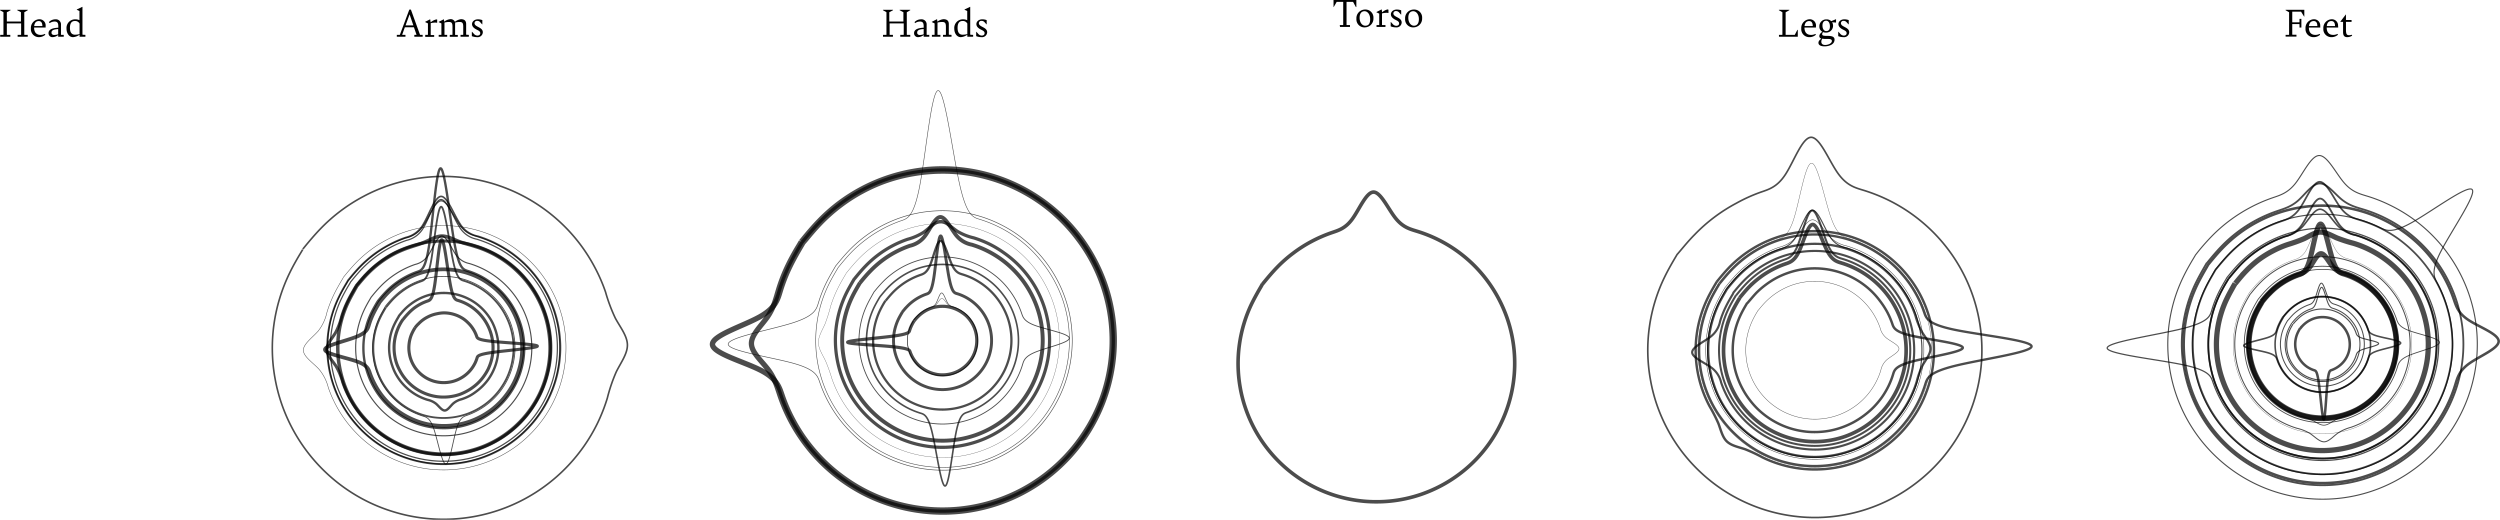 <svg xmlns="http://www.w3.org/2000/svg" viewBox="0 0 767.04 159.49"><defs><style>.cls-1,.cls-10,.cls-11,.cls-12,.cls-13,.cls-14,.cls-15,.cls-16,.cls-17,.cls-18,.cls-19,.cls-2,.cls-20,.cls-21,.cls-22,.cls-23,.cls-24,.cls-25,.cls-26,.cls-27,.cls-28,.cls-29,.cls-3,.cls-30,.cls-31,.cls-32,.cls-33,.cls-34,.cls-35,.cls-36,.cls-37,.cls-38,.cls-39,.cls-4,.cls-40,.cls-41,.cls-42,.cls-43,.cls-44,.cls-45,.cls-46,.cls-47,.cls-48,.cls-49,.cls-5,.cls-50,.cls-51,.cls-52,.cls-53,.cls-54,.cls-55,.cls-56,.cls-57,.cls-58,.cls-59,.cls-6,.cls-60,.cls-61,.cls-62,.cls-63,.cls-64,.cls-7,.cls-8,.cls-9{isolation:isolate;}.cls-10,.cls-11,.cls-12,.cls-13,.cls-14,.cls-15,.cls-16,.cls-17,.cls-18,.cls-19,.cls-2,.cls-20,.cls-21,.cls-22,.cls-23,.cls-24,.cls-25,.cls-26,.cls-27,.cls-28,.cls-29,.cls-3,.cls-30,.cls-31,.cls-32,.cls-33,.cls-34,.cls-35,.cls-36,.cls-37,.cls-38,.cls-39,.cls-4,.cls-40,.cls-41,.cls-42,.cls-43,.cls-44,.cls-45,.cls-46,.cls-47,.cls-48,.cls-49,.cls-5,.cls-50,.cls-51,.cls-52,.cls-53,.cls-54,.cls-55,.cls-56,.cls-57,.cls-58,.cls-59,.cls-6,.cls-60,.cls-61,.cls-62,.cls-63,.cls-64,.cls-7,.cls-8,.cls-9{fill:none;stroke:#000;opacity:0.7;}.cls-2{stroke-width:0.78px;}.cls-3{stroke-width:0.34px;}.cls-4{stroke-width:0.32px;}.cls-5{stroke-width:0.31px;}.cls-6{stroke-width:0.49px;}.cls-7{stroke-width:0.5px;}.cls-8{stroke-width:1.58px;}.cls-9{stroke-width:1.59px;}.cls-10{stroke-width:0.25px;}.cls-11{stroke-width:0.27px;}.cls-12{stroke-width:0.31px;}.cls-13{stroke-width:0.09px;}.cls-14{stroke-width:1.61px;}.cls-15{stroke-width:0.5px;}.cls-16{stroke-width:0.56px;}.cls-17{stroke-width:0.38px;}.cls-18{stroke-width:0.54px;}.cls-19{stroke-width:0.35px;}.cls-20{stroke-width:0.79px;}.cls-21{stroke-width:0.56px;}.cls-22{stroke-width:0.34px;}.cls-23{stroke-width:1.11px;}.cls-24{stroke-width:0.13px;}.cls-25{stroke-width:0.76px;}.cls-26{stroke-width:1.13px;}.cls-27{stroke-width:0.63px;}.cls-28{stroke-width:0.66px;}.cls-29{stroke-width:0.7px;}.cls-30{stroke-width:0.35px;}.cls-31{stroke-width:0.16px;}.cls-32{stroke-width:0.72px;}.cls-33{stroke-width:0.11px;}.cls-34{stroke-width:0.75px;}.cls-35{stroke-width:0.51px;}.cls-36{stroke-width:0.98px;}.cls-37{stroke-width:0.12px;}.cls-38{stroke-width:0.2px;}.cls-39{stroke-width:0.9px;}.cls-40{stroke-width:0.7px;}.cls-41{stroke-width:0.5px;}.cls-42{stroke-width:0.27px;}.cls-43{stroke-width:1.2px;}.cls-44{stroke-width:0.99px;}.cls-45{stroke-width:0.09px;}.cls-46{stroke-width:0.17px;}.cls-47{stroke-width:0.19px;}.cls-48{stroke-width:1.64px;}.cls-49{stroke-width:1.62px;}.cls-50{stroke-width:0.95px;}.cls-51{stroke-width:0.95px;}.cls-52{stroke-width:0.74px;}.cls-53{stroke-width:0.56px;}.cls-54{stroke-width:0.26px;}.cls-55{stroke-width:1.15px;}.cls-56{stroke-width:0.73px;}.cls-57{stroke-width:0.35px;}.cls-58{stroke-width:1.07px;}.cls-59{stroke-width:0.93px;}.cls-60{stroke-width:0.38px;}.cls-61{stroke-width:0.38px;}.cls-62{stroke-width:0.51px;}.cls-63{stroke-width:0.15px;}.cls-64{stroke-width:0.5px;}</style></defs><title>Asset 13artifact-body-radials</title><g id="Layer_2" data-name="Layer 2"><g id="Layer_1-2" data-name="Layer 1"><g id="Head" class="cls-1"><g class="cls-1"><path d="M7.45,3.76v6.88l.06.06h1v.57H5.41V10.7h1l.07-.06V7.18H2.1v3.46l.06.06h1v.57H.06V10.7H1l.06-.06V3.76L0,3.13V3H3.25v.13L2.1,3.76V6.6H6.43V3.76L5.28,3.13V3H8.53v.13Z"/><path d="M14,8.44H10.46c0,1.66.88,2.27,2,2.27a2.88,2.88,0,0,0,1.31-.31l.14.26a3,3,0,0,1-2,.74A2.44,2.44,0,0,1,9.48,8.78,2.67,2.67,0,0,1,12,5.91,1.9,1.9,0,0,1,14,8C14,8.14,14,8.28,14,8.44ZM10.49,8H13c0-1.06-.42-1.54-1.11-1.54S10.62,6.83,10.49,8Z"/><path d="M19.56,10.7v.57H17.85v-.52a3,3,0,0,1-1.68.65,1.19,1.19,0,0,1-1.28-1.22c0-1.17,1.24-1.6,3-1.68V8.1c0-1-.23-1.49-1.16-1.49a2.6,2.6,0,0,0-1.48.49L15,6.79a2.72,2.72,0,0,1,2-.86,1.56,1.56,0,0,1,1.71,1.66v3.05l.06.06Zm-1.71-.18V8.91C16.76,9,15.8,9.16,15.8,10c0,.5.34.73.82.73A3.88,3.88,0,0,0,17.85,10.52Z"/><path d="M26.2,10.7v.57H24.41v-.61a4,4,0,0,1-2,.74c-1.26,0-2-1.27-2-2.58a2.65,2.65,0,0,1,2.65-2.89,3,3,0,0,1,1.32.27V3.38L23.56,3V2.91l1.67-.8.07,0v8.49l.07.06Zm-1.79-.24V7.23A1.52,1.52,0,0,0,23,6.44c-1.12,0-1.54.81-1.54,2.1s.45,2.11,1.56,2.11A5.76,5.76,0,0,0,24.41,10.46Z"/></g></g><g id="Arms" class="cls-1"><g class="cls-1"><path d="M129.68,10.7v.57h-2.56V10.7h.61l.06-.06L127,8.37h-2.79l-.81,2.27.06.06h.94v.57h-2.65V10.7h.88l.07-.06,2.89-7.7h.48l2.79,7.7.06.06Zm-2.85-2.9-1.16-3.39h0L124.43,7.8Z"/><path d="M134.13,6V7a3.08,3.08,0,0,0-.65-.07,6.36,6.36,0,0,0-1.33.18v3.58l.06.06h1v.57h-2.74V10.7h.76l.07-.06V7.18l-.86-.41V6.7l1.54-.79L132,6l.13.87a3.94,3.94,0,0,1,1.66-.89A.58.58,0,0,1,134.13,6Z"/><path d="M143.85,10.7v.57H141.3V10.7h.76l.07-.06V8.22c0-1.1-.22-1.48-1.11-1.48a6.11,6.11,0,0,0-1.39.19v0a2.05,2.05,0,0,1,0,.51v3.22l.06.06h.77v.57H138V10.7h.77l.06-.06V8.22c0-1.1-.22-1.48-1.11-1.48a6.42,6.42,0,0,0-1.35.18v3.72l.07.06h.76v.57H134.6V10.7h.77l.06-.06V7.19l-.85-.41V6.72l1.54-.79.07,0,.11.72a3.54,3.54,0,0,1,1.78-.76,1.4,1.4,0,0,1,1.49.81,3.71,3.71,0,0,1,1.86-.81c1.1,0,1.59.53,1.59,1.49v3.22l.06.06Z"/><path d="M144.77,11.1V9.76h.07l.63.7a1.46,1.46,0,0,0,1,.46c.52,0,.88-.27.88-.73,0-.63-.61-.84-1.27-1.19s-1.25-.87-1.25-1.61.69-1.46,1.81-1.46a3.86,3.86,0,0,1,1.35.24v1.3h-.07l-.66-.74a1.19,1.19,0,0,0-.84-.33.73.73,0,0,0-.83.71c0,.6.6.88,1.2,1.2s1.35.72,1.35,1.6a1.58,1.58,0,0,1-1.76,1.49A4.78,4.78,0,0,1,144.77,11.1Z"/></g></g><g id="Hands" class="cls-1"><g class="cls-1"><path d="M278.22,3.76v6.88l.06.06h1v.57h-3.06V10.7h1l.06-.06V7.18h-4.33v3.46l.07.06h.95v.57h-3.05V10.7h1l.06-.06V3.76l-1.08-.63V3H274v.13l-1.15.63V6.6h4.33V3.76l-1.15-.63V3h3.25v.13Z"/><path d="M285.12,10.7v.57H283.4v-.52a3,3,0,0,1-1.68.65,1.19,1.19,0,0,1-1.27-1.22c0-1.17,1.23-1.6,2.95-1.68V8.1c0-1-.23-1.49-1.16-1.49a2.6,2.6,0,0,0-1.48.49l-.16-.31a2.68,2.68,0,0,1,2-.86,1.55,1.55,0,0,1,1.71,1.66v3.05l.06.06Zm-1.72-.18V8.91c-1.08.07-2,.25-2,1.1,0,.5.34.73.83.73A3.87,3.87,0,0,0,283.4,10.52Z"/><path d="M291.94,10.7v.57h-2.61V10.7h.83l.06-.06V8.22c0-1.1-.23-1.48-1.17-1.48a6.89,6.89,0,0,0-1.41.18v3.72l.06.06h.83v.57h-2.61V10.7h.76l.07-.06V7.18l-.86-.41V6.7l1.54-.79.08,0,.1.73a3.76,3.76,0,0,1,1.85-.75c1.14,0,1.65.53,1.65,1.49v3.22l.07.06Z"/><path d="M298.57,10.7v.57h-1.78v-.61a4,4,0,0,1-2,.74c-1.26,0-2-1.27-2-2.58a2.65,2.65,0,0,1,2.65-2.89,3,3,0,0,1,1.32.27V3.38L295.94,3V2.91l1.66-.8.08,0v8.49l.06.06Zm-1.78-.24V7.23a1.53,1.53,0,0,0-1.45-.79c-1.12,0-1.54.81-1.54,2.1s.44,2.11,1.55,2.11A5.78,5.78,0,0,0,296.79,10.46Z"/><path d="M299.51,11.1V9.76h.07l.63.7a1.46,1.46,0,0,0,1,.46c.52,0,.88-.27.88-.73,0-.63-.61-.84-1.27-1.19s-1.25-.87-1.25-1.61.69-1.46,1.81-1.46a3.86,3.86,0,0,1,1.35.24v1.3h-.07L302,6.73a1.19,1.19,0,0,0-.84-.33.73.73,0,0,0-.83.71c0,.6.6.88,1.2,1.2s1.35.72,1.35,1.6a1.58,1.58,0,0,1-1.76,1.49A4.78,4.78,0,0,1,299.51,11.1Z"/></g></g><g id="Torso" class="cls-1"><g class="cls-1"><path d="M411.06,7.7h1l.06-.06V.57h-2l-.91,1.59h-.06V0h7V2.16H416L415.14.57h-2V7.64l.06.06h1v.57h-3.06Z"/><path d="M416.17,5.77a2.66,2.66,0,0,1,2.68-2.84,2.45,2.45,0,0,1,2.54,2.63,2.68,2.68,0,0,1-2.66,2.84A2.45,2.45,0,0,1,416.17,5.77Zm4.22.11c0-1.4-.75-2.44-1.74-2.44-.84,0-1.5.62-1.5,2s.71,2.45,1.74,2.45S420.39,7.24,420.39,5.88Z"/><path d="M426,3V4a3.08,3.08,0,0,0-.65-.07,6.36,6.36,0,0,0-1.33.18V7.64l.06.06h1v.57h-2.74V7.7h.76l.07-.06V4.18l-.86-.41V3.7l1.54-.79.08,0,.13.87a3.94,3.94,0,0,1,1.66-.89A.58.58,0,0,1,426,3Z"/><path d="M426.69,8.1V6.76h.07l.63.7a1.46,1.46,0,0,0,1,.46c.53,0,.88-.27.88-.73,0-.63-.61-.84-1.27-1.19s-1.25-.87-1.25-1.61.69-1.46,1.81-1.46a3.86,3.86,0,0,1,1.35.24v1.3h-.07l-.66-.74a1.19,1.19,0,0,0-.84-.33.73.73,0,0,0-.83.71c0,.6.6.88,1.2,1.2s1.35.72,1.35,1.6a1.58,1.58,0,0,1-1.76,1.49A4.78,4.78,0,0,1,426.69,8.1Z"/><path d="M431.11,5.77a2.66,2.66,0,0,1,2.69-2.84,2.44,2.44,0,0,1,2.53,2.63,2.68,2.68,0,0,1-2.66,2.84A2.45,2.45,0,0,1,431.11,5.77Zm4.23.11c0-1.4-.75-2.44-1.75-2.44-.84,0-1.5.62-1.5,2s.71,2.45,1.75,2.45C434.71,7.89,435.34,7.24,435.34,5.88Z"/></g></g><g id="Legs" class="cls-1"><g class="cls-1"><path d="M545.81,10.7h1l.06-.06V3.76l-1.08-.63V3H549v.13l-1.14.63V10.7h2.8l.8-1.53h.13v2.1h-5.77Z"/><path d="M557.15,8.44h-3.51c0,1.66.88,2.27,2,2.27A2.82,2.82,0,0,0,557,10.4l.14.26a2.92,2.92,0,0,1-2,.74,2.44,2.44,0,0,1-2.48-2.62,2.67,2.67,0,0,1,2.51-2.87,1.91,1.91,0,0,1,2,2.09C557.18,8.14,557.16,8.28,557.15,8.44ZM553.66,8h2.52c0-1.06-.42-1.54-1.1-1.54S553.79,6.83,553.66,8Z"/><path d="M563.33,6.93l-1.21-.11A2.11,2.11,0,0,1,560.18,10a2.17,2.17,0,0,1-.84-.16,1.17,1.17,0,0,0-.27.65c0,.36.23.52,1.38.52h.33c1.49,0,2.09.37,2.09,1.15,0,1.46-1.62,2.06-3.06,2.06-1.1,0-1.88-.34-1.88-1.09,0-.6.48-.93.89-1.3a.75.75,0,0,1-.62-.78c0-.51.49-1,.92-1.31a1.77,1.77,0,0,1-.91-1.62,2.1,2.1,0,0,1,2.19-2.17,2,2,0,0,1,1.45.54l1.48-.61Zm-4.23,4.93a1.8,1.8,0,0,0-.29.94c0,.68.46,1,1.17,1,.88,0,2.07-.45,2.07-1.23,0-.43-.37-.62-1.17-.62h-.94A5.27,5.27,0,0,1,559.1,11.86Zm2.35-3.73c0-1.13-.49-1.78-1.15-1.78s-1.14.47-1.14,1.47.44,1.72,1.15,1.72S561.45,9.12,561.45,8.13Z"/><path d="M564,11.1V9.76h.07l.63.7a1.46,1.46,0,0,0,1,.46c.52,0,.88-.27.88-.73,0-.63-.61-.84-1.27-1.19s-1.25-.87-1.25-1.61.69-1.46,1.81-1.46a3.86,3.86,0,0,1,1.35.24v1.3h-.07l-.66-.74a1.19,1.19,0,0,0-.84-.33.73.73,0,0,0-.83.71c0,.6.6.88,1.2,1.2s1.35.72,1.35,1.6a1.58,1.58,0,0,1-1.76,1.49A4.78,4.78,0,0,1,564,11.1Z"/></g></g><g id="Feet" class="cls-1"><g class="cls-1"><path d="M707,3V5.1h-.06L706,3.57H703.3V6.86h2.16l.06-.07v-1h.58V8.45h-.58v-1l-.06-.06H703.3v3.19l.08.08h1.21v.57h-3.33V10.7h1l.07-.06V3.76l-1.08-.63V3Z"/><path d="M711.91,8.44H708.4c0,1.66.88,2.27,2,2.27a2.82,2.82,0,0,0,1.31-.31l.14.26a2.92,2.92,0,0,1-2,.74,2.44,2.44,0,0,1-2.48-2.62,2.67,2.67,0,0,1,2.51-2.87,1.91,1.91,0,0,1,2,2.09A3.49,3.49,0,0,1,711.91,8.44ZM708.42,8H711c0-1.06-.42-1.54-1.11-1.54S708.55,6.83,708.42,8Z"/><path d="M717.39,8.44h-3.52c0,1.66.88,2.27,2,2.27a2.88,2.88,0,0,0,1.31-.31l.14.26a3,3,0,0,1-2,.74,2.44,2.44,0,0,1-2.48-2.62,2.67,2.67,0,0,1,2.51-2.87,1.9,1.9,0,0,1,2,2.09C717.41,8.14,717.4,8.28,717.39,8.44ZM713.9,8h2.52c0-1.06-.42-1.54-1.11-1.54S714,6.83,713.9,8Z"/><path d="M718.89,9.78v-3l-.07-.07h-.76V6.64l1.66-2.18h.06V6.13h1.72V6.7h-1.72V9.08c0,1.29.19,1.72.93,1.72a2.47,2.47,0,0,0,.84-.14l.14.27a2.79,2.79,0,0,1-1.47.47C719.32,11.4,718.89,11,718.89,9.78Z"/></g></g><path class="cls-2" d="M705.71,100.85l.14-.17c.14-.17.42-.51.72-.83a10.27,10.27,0,0,1,1-.87,8,8,0,0,1,1.11-.7,8.57,8.57,0,0,1,1.2-.53,9.11,9.11,0,0,1,1.27-.33,9.52,9.52,0,0,1,1.31-.12,8.5,8.5,0,0,1,2.59.36,8.59,8.59,0,0,1,1.22.48,8.41,8.41,0,0,1,1.13.67,8.13,8.13,0,0,1,1,.84,9.08,9.08,0,0,1,.87,1,8,8,0,0,1,.7,1.11,8.57,8.57,0,0,1,.53,1.2,9.11,9.11,0,0,1,.33,1.27,9.52,9.52,0,0,1,.12,1.31,8.5,8.5,0,0,1-.36,2.59,8.59,8.59,0,0,1-.48,1.22,8.41,8.41,0,0,1-.67,1.13,8.13,8.13,0,0,1-.84,1,9.08,9.08,0,0,1-1,.87,8,8,0,0,1-1.11.7,8.57,8.57,0,0,1-1.2.53c-.42.14-.84.25-1.21,4s-.68,11.12-1.11,11.13-1-7.35-1.51-11.08-.92-3.82-1.34-4a8.59,8.59,0,0,1-1.22-.48,9.21,9.21,0,0,1-1.14-.67,8.82,8.82,0,0,1-1-.84,8.12,8.12,0,0,1-.87-1,8,8,0,0,1-.7-1.11,7.55,7.55,0,0,1-.53-1.2,9.11,9.11,0,0,1-.33-1.27,8.55,8.55,0,0,1,.24-3.9,8.59,8.59,0,0,1,.48-1.22c.19-.4.42-.78.53-1l.11-.18"/><path class="cls-3" d="M703.62,99.38l.18-.22c.18-.22.55-.66,1-1.07A10.74,10.74,0,0,1,706,97a10.71,10.71,0,0,1,3-1.6,10.73,10.73,0,0,1,3.36-.59,10.76,10.76,0,0,1,1.71.1,10.35,10.35,0,0,1,1.67.37,11.55,11.55,0,0,1,1.6.63,10.92,10.92,0,0,1,1.47.87,10.61,10.61,0,0,1,1.32,1.09,10.74,10.74,0,0,1,1.14,1.28,12.1,12.1,0,0,1,.92,1.44,11.45,11.45,0,0,1,.68,1.57c.19.54.33,1.1,2,1.63s4.92,1.05,4.93,1.62-3.2,1.2-4.87,1.8-1.8,1.15-2,1.69a11.55,11.55,0,0,1-.63,1.6,10.92,10.92,0,0,1-.87,1.47,10.61,10.61,0,0,1-1.09,1.32,10.74,10.74,0,0,1-1.28,1.14,12.1,12.1,0,0,1-1.44.92,11.45,11.45,0,0,1-1.57.68,10.66,10.66,0,0,1-1.66.43,11,11,0,0,1-5.09-.31,11.94,11.94,0,0,1-1.59-.63,10.33,10.33,0,0,1-1.47-.87,10.61,10.61,0,0,1-1.32-1.09,9.23,9.23,0,0,1-1.14-1.28,12.1,12.1,0,0,1-.92-1.44,10.34,10.34,0,0,1-.68-1.57,10.73,10.73,0,0,1-.59-3.36,10.76,10.76,0,0,1,.1-1.71,10.35,10.35,0,0,1,.37-1.67,11.55,11.55,0,0,1,.63-1.6c.25-.51.54-1,.69-1.25l.14-.25"/><path class="cls-4" d="M703.21,99.09l.19-.23c.19-.23.57-.69,1-1.12a11.73,11.73,0,0,1,1.35-1.19,10.72,10.72,0,0,1,1.51-1,11.47,11.47,0,0,1,1.64-.72c.56-.19,1.14-.34,1.71-2s1.1-4.66,1.7-4.67,1.25,3,1.87,4.61,1.2,1.72,1.77,1.89a11.36,11.36,0,0,1,1.67.66,10.92,10.92,0,0,1,1.54.91,10.71,10.71,0,0,1,1.38,1.14,10.85,10.85,0,0,1,1.19,1.34,10.72,10.72,0,0,1,1,1.51,11.47,11.47,0,0,1,.72,1.64,11.24,11.24,0,0,1,.44,1.73,10.75,10.75,0,0,1,.18,1.79,11.82,11.82,0,0,1-.11,1.78,11.43,11.43,0,0,1-1,3.42,10.38,10.38,0,0,1-.91,1.54,10.71,10.71,0,0,1-1.14,1.38,10.85,10.85,0,0,1-1.34,1.19,10.72,10.72,0,0,1-1.51,1,12,12,0,0,1-1.64.72,11.54,11.54,0,0,1-1.73.44,10.75,10.75,0,0,1-1.79.18A11.82,11.82,0,0,1,711,117a12.68,12.68,0,0,1-1.75-.39,11.36,11.36,0,0,1-1.67-.66,10.38,10.38,0,0,1-1.54-.91,10.71,10.71,0,0,1-1.38-1.14,10.85,10.85,0,0,1-1.19-1.34,10.72,10.72,0,0,1-1-1.51,11.47,11.47,0,0,1-.72-1.64,12.55,12.55,0,0,1-.45-1.73,11.46,11.46,0,0,1-.06-3.57,12.68,12.68,0,0,1,.39-1.75,10.35,10.35,0,0,1,.66-1.67c.26-.54.56-1,.71-1.31l.16-.26"/><path class="cls-5" d="M702,98.27l.22-.26c.21-.26.64-.78,1.11-1.27a12,12,0,0,1,1.51-1.33,11.11,11.11,0,0,1,1.7-1.08,12.54,12.54,0,0,1,1.84-.81c.64-.22,1.29-.38,1.93-2s1.25-4.63,1.93-4.64,1.39,3,2.09,4.57,1.35,1.72,2,1.91a13.72,13.72,0,0,1,1.87.74,12.64,12.64,0,0,1,1.74,1,11.84,11.84,0,0,1,1.55,1.28,11.3,11.3,0,0,1,1.34,1.51,11.93,11.93,0,0,1,1.08,1.7,12.54,12.54,0,0,1,.81,1.84,14.43,14.43,0,0,1,.5,2,13,13,0,0,1,.07,4,12,12,0,0,1-.44,2,12.49,12.49,0,0,1-.73,1.87,12.73,12.73,0,0,1-3.82,4.63,11.11,11.11,0,0,1-1.7,1.08,12.54,12.54,0,0,1-1.84.81,13.09,13.09,0,0,1-2,.5,13,13,0,0,1-4,.07,13,13,0,0,1-2-.43,13.72,13.72,0,0,1-1.87-.74,13.25,13.25,0,0,1-3.3-2.31,12,12,0,0,1-1.33-1.51,11.11,11.11,0,0,1-1.08-1.7,12.54,12.54,0,0,1-.81-1.84,12,12,0,0,1-.5-2,13.42,13.42,0,0,1-.2-2,12.27,12.27,0,0,1,.13-2,13,13,0,0,1,.43-2,13.72,13.72,0,0,1,.74-1.87c.3-.61.64-1.19.81-1.48l.17-.29"/><path class="cls-6" d="M700.58,97.25l.24-.3c.24-.29.73-.88,1.26-1.43A14.5,14.5,0,0,1,703.8,94a15.07,15.07,0,0,1,1.93-1.24,14.59,14.59,0,0,1,2.11-.91,13.9,13.9,0,0,1,2.22-.57,13.34,13.34,0,0,1,2.28-.22,13.55,13.55,0,0,1,2.29.14,14.45,14.45,0,0,1,2.24.49,16.25,16.25,0,0,1,2.13.84,14.4,14.4,0,0,1,2,1.17,13.65,13.65,0,0,1,1.77,1.45,15.46,15.46,0,0,1,1.52,1.72,14.51,14.51,0,0,1,1.24,1.94,15.12,15.12,0,0,1,.91,2.1c.25.72.44,1.46,2.91,2.18s7.2,1.39,7.21,2.16-4.7,1.61-7.13,2.41-2.61,1.55-2.83,2.28a16.25,16.25,0,0,1-.84,2.13,15.14,15.14,0,0,1-1.17,2,14.35,14.35,0,0,1-1.46,1.76,13.67,13.67,0,0,1-1.71,1.52,14.38,14.38,0,0,1-4,2.15,14.18,14.18,0,0,1-2.22.57,14.59,14.59,0,0,1-4.57.08,14.2,14.2,0,0,1-2.24-.49,16.25,16.25,0,0,1-2.13-.84,15.14,15.14,0,0,1-2-1.17,14.36,14.36,0,0,1-1.77-1.45,15.36,15.36,0,0,1-1.51-1.72,13.58,13.58,0,0,1-1.24-1.94,14,14,0,0,1-.91-2.1,15.08,15.08,0,0,1-.58-2.22,14.54,14.54,0,0,1-.21-2.28,13.55,13.55,0,0,1,.14-2.29,14.2,14.2,0,0,1,.49-2.24,16.25,16.25,0,0,1,.84-2.13c.34-.69.73-1.35.92-1.68l.2-.33"/><path class="cls-7" d="M700.51,97.2l.24-.3c.25-.3.74-.89,1.27-1.44a14.68,14.68,0,0,1,1.73-1.53,14.16,14.16,0,0,1,1.94-1.24,14.76,14.76,0,0,1,2.12-.92,15.54,15.54,0,0,1,2.23-.58,14.79,14.79,0,0,1,4.6-.08,15.57,15.57,0,0,1,2.25.5,14.79,14.79,0,0,1,2.15.85,13.2,13.2,0,0,1,2,1.17,14.59,14.59,0,0,1,4.55,5.14,14.17,14.17,0,0,1,.92,2.11,15.89,15.89,0,0,1,.58,2.23,14.79,14.79,0,0,1,.08,4.6,15.57,15.57,0,0,1-.5,2.25,14.79,14.79,0,0,1-.85,2.15,15,15,0,0,1-2.63,3.76,14.68,14.68,0,0,1-1.73,1.53,14.26,14.26,0,0,1-2,1.24,14.64,14.64,0,0,1-2.11.92,15.89,15.89,0,0,1-2.23.58,14.79,14.79,0,0,1-4.6.08,15.57,15.57,0,0,1-2.25-.5,14.79,14.79,0,0,1-2.15-.85,13.3,13.3,0,0,1-2-1.17,14.68,14.68,0,0,1-3.3-3.19,13.68,13.68,0,0,1-1.24-2,14.17,14.17,0,0,1-.92-2.11c-.25-.73-.45-1.48-2.94-2.19s-7.28-1.4-7.29-2.17,4.75-1.63,7.21-2.43,2.63-1.56,2.86-2.29a13.73,13.73,0,0,1,.85-2.15c.33-.69.72-1.35.92-1.69l.2-.33"/><path class="cls-8" d="M694,92.66l.38-.46c.37-.46,1.13-1.37,2-2.22a22.75,22.75,0,0,1,8.89-5.67c1.12-.38,2.27-.68,3.37-4.47s2.16-11.07,3.34-11.09,2.49,7.22,3.72,11,2.4,4,3.53,4.35a21.64,21.64,0,0,1,3.29,1.3,22.31,22.31,0,0,1,3.06,1.8,21.76,21.76,0,0,1,2.73,2.25,22.41,22.41,0,0,1,6.55,12.32,22.09,22.09,0,0,1,.34,3.53,23.29,23.29,0,0,1-.21,3.54,22.75,22.75,0,0,1-.77,3.46,21.64,21.64,0,0,1-1.3,3.29,22.31,22.31,0,0,1-1.8,3.06,21.76,21.76,0,0,1-2.25,2.73,22.25,22.25,0,0,1-5.64,4.25A23.35,23.35,0,0,1,720,127a24,24,0,0,1-3.43.89,23.29,23.29,0,0,1-3.53.33,22.07,22.07,0,0,1-3.54-.21,22.75,22.75,0,0,1-3.46-.77,22.17,22.17,0,0,1-3.3-1.3,22.81,22.81,0,0,1-3.05-1.8,21.76,21.76,0,0,1-2.73-2.25,22.72,22.72,0,0,1-2.35-2.65,22.64,22.64,0,0,1-4.21-9.67,22.46,22.46,0,0,1-.12-7.07,22.75,22.75,0,0,1,.77-3.46,21.64,21.64,0,0,1,1.3-3.29c.51-1.07,1.12-2.09,1.42-2.6l.3-.51"/><path class="cls-9" d="M693.88,92.56l.38-.46c.38-.46,1.14-1.38,2-2.24a23.08,23.08,0,0,1,2.67-2.37,23.54,23.54,0,0,1,3-1.91,22.76,22.76,0,0,1,3.28-1.43A6.11,6.11,0,0,0,708.62,82c1.15-1.48,2.3-4.14,3.49-4.16s2.43,2.6,3.63,4a6.15,6.15,0,0,0,3.51,2,22,22,0,0,1,3.32,1.31A21.5,21.5,0,0,1,725.64,87a22.2,22.2,0,0,1,2.76,2.27A23.08,23.08,0,0,1,730.77,92a23.54,23.54,0,0,1,1.91,3,23.25,23.25,0,0,1,1.43,3.28,23.93,23.93,0,0,1,.89,3.45,22.46,22.46,0,0,1,.34,3.56,23.55,23.55,0,0,1-.21,3.56,23.15,23.15,0,0,1-.78,3.49,23,23,0,0,1-3.12,6.4,23.07,23.07,0,0,1-4.94,5.12,23.54,23.54,0,0,1-3,1.91,23.25,23.25,0,0,1-3.28,1.43,22.69,22.69,0,0,1-3.45.89,22.46,22.46,0,0,1-3.56.34,23.55,23.55,0,0,1-3.56-.21,23.15,23.15,0,0,1-3.49-.78,23,23,0,0,1-6.4-3.12,23.07,23.07,0,0,1-5.12-4.94,22.49,22.49,0,0,1-1.91-3,23.25,23.25,0,0,1-1.43-3.28,21.58,21.58,0,0,1-.89-3.45,23.19,23.19,0,0,1-.13-7.12,23.15,23.15,0,0,1,.78-3.49,22,22,0,0,1,1.3-3.32c.53-1.07,1.13-2.1,1.44-2.61l.3-.52"/><path class="cls-10" d="M693.66,92.41l.38-.47c.39-.47,1.16-1.4,2-2.27a23.64,23.64,0,0,1,2.71-2.39,21.55,21.55,0,0,1,3-1.94A23.19,23.19,0,0,1,708.6,83a23.17,23.17,0,0,1,10.73.66A23,23,0,0,1,722.69,85a22.69,22.69,0,0,1,3.11,1.84,22.49,22.49,0,0,1,5.18,5,21.55,21.55,0,0,1,1.94,3,22.09,22.09,0,0,1,1.44,3.31,23.37,23.37,0,0,1,.91,3.5,23.28,23.28,0,0,1,.12,7.2,23.94,23.94,0,0,1-.78,3.53,23,23,0,0,1-1.32,3.36,22.86,22.86,0,0,1-6.84,8.29A21.55,21.55,0,0,1,723.4,126a22.09,22.09,0,0,1-3.31,1.44,21.37,21.37,0,0,0-3.49,1.35c-1.18.65-2.37,1.65-3.57,1.67s-2.43-.94-3.63-1.55a21,21,0,0,0-3.54-1.22,23,23,0,0,1-3.36-1.32,22.69,22.69,0,0,1-3.11-1.84,23.59,23.59,0,0,1-2.79-2.29,22.72,22.72,0,0,1-2.39-2.71,21.55,21.55,0,0,1-1.94-3,23.19,23.19,0,0,1-2.35-6.81,22.73,22.73,0,0,1-.34-3.59,21.75,21.75,0,0,1,.22-3.61,22.73,22.73,0,0,1,.78-3.53,23,23,0,0,1,1.32-3.36c.53-1.08,1.14-2.12,1.45-2.64l.31-.52"/><path class="cls-11" d="M692.84,91.83l.4-.49c.4-.48,1.2-1.46,2.08-2.36a24,24,0,0,1,2.82-2.5A24.59,24.59,0,0,1,704.77,83a24.14,24.14,0,0,1,3.65-.94,23.94,23.94,0,0,1,11.2.69,23.35,23.35,0,0,1,3.5,1.38A24.05,24.05,0,0,1,726.37,86a23.78,23.78,0,0,1,2.91,2.4,24.82,24.82,0,0,1,2.5,2.82,24.42,24.42,0,0,1,2,3.18,23,23,0,0,1,1.5,3.46c.41,1.18.73,2.41,3.92,3.59s9.25,2.34,9.27,3.6-6,2.62-9.14,3.92-3.42,2.52-3.79,3.73a23.35,23.35,0,0,1-1.38,3.5,24.05,24.05,0,0,1-1.91,3.25,23,23,0,0,1-2.4,2.91,24.82,24.82,0,0,1-2.82,2.5,24.42,24.42,0,0,1-3.18,2,23.75,23.75,0,0,1-7.1,2.45,24.12,24.12,0,0,1-7.52.13,23.28,23.28,0,0,1-3.68-.82,23.85,23.85,0,0,1-6.75-3.29,23,23,0,0,1-2.91-2.4,23.89,23.89,0,0,1-2.5-2.82,23.4,23.4,0,0,1-2-3.18,23.75,23.75,0,0,1-2.45-7.1,24.12,24.12,0,0,1-.13-7.52,24.69,24.69,0,0,1,.81-3.68,23.39,23.39,0,0,1,1.39-3.5c.55-1.13,1.19-2.22,1.51-2.77l.32-.54"/><path class="cls-12" d="M690.47,90.17l.45-.54c.45-.55,1.34-1.64,2.32-2.65a26.68,26.68,0,0,1,10.6-6.75,27.49,27.49,0,0,1,4.08-1.06,27.43,27.43,0,0,1,8.42-.15,27.84,27.84,0,0,1,4.12.92,26.52,26.52,0,0,1,3.93,1.55,27.17,27.17,0,0,1,6.89,4.82,26.34,26.34,0,0,1,2.8,3.17A25.87,25.87,0,0,1,736.35,93,26.61,26.61,0,0,1,738,96.91a27.49,27.49,0,0,1,1.06,4.08,27,27,0,0,1,.4,4.21,25.88,25.88,0,0,1-.26,4.21,27,27,0,0,1-4.6,11.69,27.87,27.87,0,0,1-2.68,3.25,26.34,26.34,0,0,1-3.17,2.8,25.87,25.87,0,0,1-3.56,2.27,27.1,27.1,0,0,1-3.87,1.68,13.92,13.92,0,0,0-4.07,1.81c-1.38,1-2.76,2.62-4.16,2.65s-2.85-1.56-4.26-2.51a14,14,0,0,0-4.13-1.66,27.13,27.13,0,0,1-7.57-3.69,26.9,26.9,0,0,1-3.25-2.68,26.34,26.34,0,0,1-2.8-3.17,25.87,25.87,0,0,1-2.27-3.56,26.61,26.61,0,0,1-1.68-3.87,27.49,27.49,0,0,1-1.06-4.08,27.44,27.44,0,0,1-.15-8.42,27.84,27.84,0,0,1,.92-4.12,26.52,26.52,0,0,1,1.55-3.93c.61-1.26,1.33-2.48,1.69-3.09l.36-.61"/><path class="cls-13" d="M690.06,89.89l.46-.56c.46-.55,1.37-1.66,2.37-2.69a27.23,27.23,0,0,1,3.22-2.85,28.07,28.07,0,0,1,3.62-2.31,27.07,27.07,0,0,1,3.95-1.71,6,6,0,0,0,4.12-3.45c1.37-2.61,2.72-7.49,4.15-7.51s2.95,4.8,4.42,7.36a6,6,0,0,0,4.23,3.3,27.48,27.48,0,0,1,4,1.58,26.11,26.11,0,0,1,3.71,2.18,27.45,27.45,0,0,1,6.16,6,27.5,27.5,0,0,1,2.31,3.63,26.5,26.5,0,0,1,1.71,3.94,27,27,0,0,1,1.08,4.16,27.58,27.58,0,0,1,.15,8.57,27.26,27.26,0,0,1-2.51,8.19,27.35,27.35,0,0,1-8.13,9.87,27.5,27.5,0,0,1-3.63,2.31,26.5,26.5,0,0,1-3.94,1.71,27,27,0,0,1-4.16,1.08,27.58,27.58,0,0,1-8.57.15,27.26,27.26,0,0,1-8.19-2.51,26.11,26.11,0,0,1-3.71-2.18,27.45,27.45,0,0,1-6.16-5.95,27.5,27.5,0,0,1-2.31-3.63,26.5,26.5,0,0,1-1.71-3.94,27,27,0,0,1-1.08-4.16,27.58,27.58,0,0,1-.15-8.57A27.26,27.26,0,0,1,688,93.66c.62-1.29,1.35-2.53,1.72-3.15l.36-.62"/><path class="cls-14" d="M685.85,86.94l.54-.66c.54-.66,1.63-2,2.81-3.21A33.2,33.2,0,0,1,693,79.69,32.72,32.72,0,0,1,697.33,77a31.81,31.81,0,0,1,4.68-2,46.75,46.75,0,0,0,4.93-1.78c1.67-.8,3.35-2,5-2s3.43,1.08,5.12,1.81a44.31,44.31,0,0,0,5,1.61,31.24,31.24,0,0,1,4.75,1.87,32.42,32.42,0,0,1,8.33,5.83,32.37,32.37,0,0,1,3.39,3.82,32.72,32.72,0,0,1,2.74,4.31,31.81,31.81,0,0,1,2,4.68,32.29,32.29,0,0,1,1.28,4.94,31.9,31.9,0,0,1,.49,5.08,33.37,33.37,0,0,1-.31,5.09,32.57,32.57,0,0,1-1.11,5,31.24,31.24,0,0,1-1.87,4.75,31.91,31.91,0,0,1-2.59,4.4,32.93,32.93,0,0,1-3.24,3.94,34.06,34.06,0,0,1-3.82,3.38,33.39,33.39,0,0,1-4.31,2.74,31.81,31.81,0,0,1-4.68,2,31.17,31.17,0,0,1-4.94,1.28,32.32,32.32,0,0,1-15.15-.93,31.24,31.24,0,0,1-4.75-1.87,31.91,31.91,0,0,1-4.4-2.59,32.3,32.3,0,0,1-10.06-11.37,31.81,31.81,0,0,1-2-4.68,31.17,31.17,0,0,1-1.28-4.94,32.53,32.53,0,0,1-.18-10.17,32.57,32.57,0,0,1,1.11-5,31.24,31.24,0,0,1,1.87-4.75c.74-1.53,1.61-3,2-3.74l.44-.73"/><path class="cls-15" d="M683.81,85.51l.58-.71c.59-.71,1.76-2.13,3-3.45a34.88,34.88,0,0,1,8.74-6.59,35.71,35.71,0,0,1,5-2.19,10.83,10.83,0,0,0,5.29-3c1.78-1.93,3.55-5.34,5.38-5.37s3.72,3.31,5.57,5.18a10.92,10.92,0,0,0,5.39,2.81,34.75,34.75,0,0,1,9.84,4.8,34.92,34.92,0,0,1,13,17.27,35.39,35.39,0,0,1,1.9,10.78,34.75,34.75,0,0,1-.34,5.49,34.24,34.24,0,0,1-1.19,5.36,34.75,34.75,0,0,1-4.8,9.84,35.42,35.42,0,0,1-3.49,4.24,36.5,36.5,0,0,1-4.11,3.64,35.66,35.66,0,0,1-4.64,2.95,35.1,35.1,0,0,1-5,2.19,35.8,35.8,0,0,1-5.32,1.37,34.67,34.67,0,0,1-10.95.19,34,34,0,0,1-5.36-1.19,34.75,34.75,0,0,1-9.84-4.8,34.94,34.94,0,0,1-7.88-7.6,36.24,36.24,0,0,1-2.95-4.63,34.84,34.84,0,0,1-3.56-10.36,35,35,0,0,1,1-16.31,35,35,0,0,1,2-5.11c.8-1.64,1.73-3.23,2.2-4l.47-.79"/><path class="cls-16" d="M683.74,85.46l.59-.71c.59-.71,1.76-2.13,3-3.45a35,35,0,0,1,13.81-8.8,8.4,8.4,0,0,0,5.29-3.79C708.23,66,710,61,711.81,60.93s3.76,4.91,5.62,7.58a8.35,8.35,0,0,0,5.42,3.61,35.26,35.26,0,0,1,9.86,4.81,34.88,34.88,0,0,1,7.9,7.63,35,35,0,0,1,2.95,4.64,34.29,34.29,0,0,1,2.2,5,35.3,35.3,0,0,1,1.57,16.3,36.51,36.51,0,0,1-1.19,5.37,35.26,35.26,0,0,1-4.81,9.86,35.2,35.2,0,0,1-12.27,10.86,35.33,35.33,0,0,1-5,2.19,34.94,34.94,0,0,1-5.32,1.38,34.86,34.86,0,0,1-11,.19,35.27,35.27,0,0,1-5.37-1.19,35.26,35.26,0,0,1-9.86-4.81,35.2,35.2,0,0,1-10.86-12.27,35.33,35.33,0,0,1-2.19-5,34.94,34.94,0,0,1-1.38-5.32,36.06,36.06,0,0,1-.53-5.48,34.88,34.88,0,0,1,.34-5.5,35.27,35.27,0,0,1,1.19-5.37,34.69,34.69,0,0,1,2-5.12c.8-1.65,1.74-3.24,2.21-4l.46-.8"/><path class="cls-17" d="M683.28,85.14l.6-.72c.59-.72,1.78-2.17,3.08-3.51A35.58,35.58,0,0,1,701,72a35.07,35.07,0,0,1,5.42-1.4A34.56,34.56,0,0,1,712,70a35.82,35.82,0,0,1,5.58.34A36.19,36.19,0,0,1,723,71.58a37.08,37.08,0,0,1,5.21,2A36.47,36.47,0,0,1,733,76.47,35.73,35.73,0,0,1,737.35,80a35.51,35.51,0,0,1,6.71,8.9,35.84,35.84,0,0,1,2.23,5.13,35.07,35.07,0,0,1,1.4,5.42,35.48,35.48,0,0,1,.2,11.14,36.19,36.19,0,0,1-1.21,5.46,37.08,37.08,0,0,1-2,5.21,36.47,36.47,0,0,1-2.84,4.82,35.73,35.73,0,0,1-3.56,4.31,36.92,36.92,0,0,1-4.19,3.71,35.62,35.62,0,0,1-9.84,5.23,35.07,35.07,0,0,1-5.42,1.4,34.56,34.56,0,0,1-5.56.54,36,36,0,0,1-5.59-.34,36.74,36.74,0,0,1-5.46-1.21,37.44,37.44,0,0,1-5.2-2.05,35.84,35.84,0,0,1-4.82-2.84,35,35,0,0,1-4.31-3.56,36.92,36.92,0,0,1-3.71-4.19,35.62,35.62,0,0,1-5.23-9.84c-.61-1.77-1.08-3.58-9-5.28s-23.4-3.3-23.43-5.17,15.35-4,23.24-6,8.3-3.81,8.84-5.59a35.9,35.9,0,0,1,2-5.21c.82-1.67,1.77-3.29,2.25-4.09l.47-.81"/><path class="cls-18" d="M679.82,82.72l.67-.81c.67-.81,2-2.42,3.45-3.92a38.38,38.38,0,0,1,4.68-4.14,39.18,39.18,0,0,1,5.27-3.36A38.77,38.77,0,0,1,699.62,68c2-.68,4-1.21,6-4.08s4-8.09,6.09-8.13S716,60.9,718.1,63.7s4.15,3.26,6.14,3.87A39.93,39.93,0,0,1,735.45,73a40.75,40.75,0,0,1,4.82,4,39.76,39.76,0,0,1,10,15.68,39.67,39.67,0,0,1,1.57,6.06,40.44,40.44,0,0,1,.6,6.22,40,40,0,0,1-7.2,23.55,40,40,0,0,1-4,4.82,39.14,39.14,0,0,1-4.68,4.14,39.82,39.82,0,0,1-5.27,3.36,38.77,38.77,0,0,1-5.73,2.49,39.67,39.67,0,0,1-6.06,1.57,40.44,40.44,0,0,1-6.22.6A39.47,39.47,0,0,1,701,143.76a39.93,39.93,0,0,1-11.21-5.46,40,40,0,0,1-4.82-4,39.93,39.93,0,0,1-7.5-9.95,39.91,39.91,0,0,1-2.5-5.73,40.18,40.18,0,0,1-2.16-12.28A39.85,39.85,0,0,1,674.49,94a38.91,38.91,0,0,1,2.3-5.82c.91-1.87,2-3.68,2.5-4.58l.53-.9"/><path class="cls-19" d="M679.75,82.67l.67-.81c.67-.81,2-2.43,3.45-3.93a41.15,41.15,0,0,1,4.7-4.15,39.35,39.35,0,0,1,5.28-3.37,40.14,40.14,0,0,1,5.75-2.5,39.69,39.69,0,0,1,18.55-1.78,40,40,0,0,1,6.12,1.35,39.45,39.45,0,0,1,5.83,2.3c1.88.92,3.68,2,9.93-1.52s17-11.57,18.45-10.11S752.3,70.57,749,76.94s-2.15,8.13-1.17,10a40.14,40.14,0,0,1,2.5,5.75,40.58,40.58,0,0,1,2.17,12.3,40.83,40.83,0,0,1-.39,6.25,40,40,0,0,1-1.35,6.12,39.45,39.45,0,0,1-2.3,5.83,40.66,40.66,0,0,1-3.18,5.4,40.05,40.05,0,0,1-4,4.83,41.15,41.15,0,0,1-4.7,4.15,39.72,39.72,0,0,1-11,5.87A39.69,39.69,0,0,1,707,145.2a40,40,0,0,1-6.12-1.35,39.45,39.45,0,0,1-5.83-2.3,40.66,40.66,0,0,1-5.4-3.18,39.63,39.63,0,0,1-9-8.68,39.35,39.35,0,0,1-3.37-5.28,40.14,40.14,0,0,1-2.5-5.75,39.78,39.78,0,0,1-2.17-12.3,39.6,39.6,0,0,1,.39-6.25A40,40,0,0,1,674.41,94a39.45,39.45,0,0,1,2.3-5.83c.91-1.88,2-3.68,2.51-4.59l.53-.9"/><path class="cls-20" d="M677.56,81.14l.71-.87c.72-.86,2.14-2.59,3.69-4.19a42.29,42.29,0,0,1,10.64-8,41.59,41.59,0,0,1,6.13-2.66,42.42,42.42,0,0,1,6.47-1.68,43.53,43.53,0,0,1,6.65-.64,42.53,42.53,0,0,1,6.67.41,42.53,42.53,0,0,1,12.74,3.9A41,41,0,0,1,737,70.78,42.07,42.07,0,0,1,742.18,75a42.29,42.29,0,0,1,8,10.64,41.59,41.59,0,0,1,2.66,6.13c.73,2.11,1.29,4.27,4.54,6.42s9.21,4.27,9.25,6.5-5.83,4.56-9,6.82-3.67,4.44-4.32,6.58a42.51,42.51,0,0,1-2.45,6.22,41.5,41.5,0,0,1-3.39,5.75,42.07,42.07,0,0,1-4.25,5.16,42.92,42.92,0,0,1-5,4.43,43.72,43.72,0,0,1-5.64,3.59,41.59,41.59,0,0,1-6.13,2.66,42.42,42.42,0,0,1-6.47,1.68,43.65,43.65,0,0,1-6.65.64,42.53,42.53,0,0,1-6.67-.41,41.61,41.61,0,0,1-6.53-1.45,42.51,42.51,0,0,1-6.22-2.45,41.5,41.5,0,0,1-5.75-3.39,42.67,42.67,0,0,1-9.59-9.25,43,43,0,0,1-3.59-5.64,41.59,41.59,0,0,1-2.66-6.13,42.44,42.44,0,0,1-1.91-19.79,41.86,41.86,0,0,1,1.45-6.53A42.51,42.51,0,0,1,674.32,87c1-2,2.11-3.93,2.68-4.89l.56-1"/><path class="cls-21" d="M677.05,80.78l.72-.88c.72-.87,2.17-2.63,3.74-4.25a42.92,42.92,0,0,1,10.8-8.14,42.82,42.82,0,0,1,6.22-2.7c2.14-.74,4.33-1.31,6.53-3.24s4.41-5.24,6.67-5.28,4.58,3.19,6.85,5,4.48,2.35,6.65,3a43.38,43.38,0,0,1,12.15,5.93,44,44,0,0,1,5.23,4.31,42.92,42.92,0,0,1,8.14,10.8,43.51,43.51,0,0,1,4.4,12.78,43.1,43.1,0,0,1-1.23,20.14A43.38,43.38,0,0,1,748,130.45a43.12,43.12,0,0,1-21.33,16.07,42.43,42.43,0,0,1-6.56,1.7A43.1,43.1,0,0,1,700,147a42.21,42.21,0,0,1-6.31-2.49,42.79,42.79,0,0,1-5.84-3.44,43.24,43.24,0,0,1-5.23-4.31,42.57,42.57,0,0,1-4.5-5.08,43.18,43.18,0,0,1-6.34-11.94,42.43,42.43,0,0,1-1.7-6.56A43.1,43.1,0,0,1,671.27,93a42.64,42.64,0,0,1,2.49-6.31c1-2,2.14-4,2.71-5l.58-1"/><path class="cls-22" d="M673.54,78.32l.79-1c.79-1,2.38-2.88,4.11-4.67A46.81,46.81,0,0,1,684,67.74a48.36,48.36,0,0,1,6.28-4,47.49,47.49,0,0,1,6.83-3c2.36-.81,4.77-1.44,7.17-4.48s4.8-8.5,7.28-8.54,5.07,5.33,7.58,8.28,4.94,3.5,7.32,4.23A46.82,46.82,0,0,1,733.41,63a47.59,47.59,0,0,1,6.42,3.78,47.59,47.59,0,0,1,10.69,10.32,48.36,48.36,0,0,1,4,6.28,47.35,47.35,0,0,1,5.55,21.47,48.61,48.61,0,0,1-.45,7.43,47.56,47.56,0,0,1-1.62,7.28,46.4,46.4,0,0,1-2.73,6.93,47.42,47.42,0,0,1-8.52,12.17,47.61,47.61,0,0,1-5.58,4.94,48.36,48.36,0,0,1-6.28,4,47.38,47.38,0,0,1-36.18,3.48,46.4,46.4,0,0,1-6.93-2.73,47.53,47.53,0,0,1-17.11-14.1,48.36,48.36,0,0,1-4-6.28,47.59,47.59,0,0,1-5.1-28.9,48.74,48.74,0,0,1,1.61-7.28,47.54,47.54,0,0,1,2.74-6.93c1.09-2.24,2.35-4.38,3-5.46l.64-1.07"/><path class="cls-23" d="M387.41,87.1l.71-.86c.71-.86,2.13-2.58,3.67-4.17a41,41,0,0,1,5-4.41,41.64,41.64,0,0,1,5.61-3.58,43.47,43.47,0,0,1,6.1-2.66c2.1-.72,4.26-1.28,6.4-4.21s4.28-8.23,6.5-8.27,4.53,5.19,6.78,8,4.41,3.34,6.54,4a42.4,42.4,0,0,1,17.06,10,42.64,42.64,0,0,1,4.42,5,43.07,43.07,0,0,1,6.23,11.72,42.4,42.4,0,0,1,1.89,19.72,42.31,42.31,0,0,1-3.88,12.69A41.69,41.69,0,0,1,452.82,141a41.66,41.66,0,0,1-5,4.41,42.38,42.38,0,0,1-5.62,3.58,43.47,43.47,0,0,1-6.1,2.66,42.4,42.4,0,0,1-19.72,1.89,42.63,42.63,0,0,1-6.5-1.44,42.11,42.11,0,0,1-6.19-2.44,42.54,42.54,0,0,1-18.86-18.21,42.28,42.28,0,0,1-2.65-6.1,41,41,0,0,1-1.67-6.45,42.19,42.19,0,0,1-.23-13.27,42.63,42.63,0,0,1,1.44-6.5,41.67,41.67,0,0,1,2.44-6.19c1-2,2.1-3.92,2.67-4.88l.56-1"/><path class="cls-24" d="M539.39,95.29l.35-.43c.36-.43,1.06-1.29,1.83-2.09a21.65,21.65,0,0,1,2.49-2.2,22.26,22.26,0,0,1,2.81-1.79,21.49,21.49,0,0,1,3-1.32,21.14,21.14,0,0,1,3.22-.83,21.27,21.27,0,0,1,6.63-.12,22.6,22.6,0,0,1,3.24.72,21.32,21.32,0,0,1,6,2.91,21.41,21.41,0,0,1,2.56,2.11,20.84,20.84,0,0,1,2.2,2.49,20.46,20.46,0,0,1,1.79,2.8,21.11,21.11,0,0,1,1.32,3,5.79,5.79,0,0,0,2,3.2c1.36,1.07,3.79,2.13,3.81,3.24s-2.38,2.26-3.7,3.38a5.88,5.88,0,0,0-1.88,3.27,20.45,20.45,0,0,1-1.22,3.09,21.1,21.1,0,0,1-6.29,7.63,21.39,21.39,0,0,1-2.8,1.78,21,21,0,0,1-6.26,2.16,21.27,21.27,0,0,1-6.63.12,22.3,22.3,0,0,1-3.24-.72,22.93,22.93,0,0,1-3.1-1.22,21.69,21.69,0,0,1-2.86-1.69,19.93,19.93,0,0,1-2.56-2.11,20.74,20.74,0,0,1-2.2-2.49,21.09,21.09,0,0,1-1.79-2.8,21,21,0,0,1-2.16-6.27,21.57,21.57,0,0,1-.32-3.31,20.3,20.3,0,0,1,.21-3.31,20.07,20.07,0,0,1,.72-3.25,21.52,21.52,0,0,1,1.21-3.09c.49-1,1.05-2,1.34-2.43l.28-.48"/><path class="cls-25" d="M536.14,93l.42-.51C537,92,537.82,91,538.74,90a24.37,24.37,0,0,1,3-2.61A25.58,25.58,0,0,1,545,85.3a25.21,25.21,0,0,1,3.62-1.57,24.92,24.92,0,0,1,3.82-1,25.64,25.64,0,0,1,3.92-.38,26,26,0,0,1,3.94.24,25.67,25.67,0,0,1,7.51,2.3,24.91,24.91,0,0,1,6.44,4.51,24.37,24.37,0,0,1,2.61,3A25.69,25.69,0,0,1,579,95.69a24,24,0,0,1,1.57,3.61c.43,1.25.76,2.53,6.06,3.73s15.56,2.35,15.58,3.66-10.19,2.81-15.44,4.2-5.54,2.68-5.93,3.94a24.51,24.51,0,0,1-1.44,3.67,25.56,25.56,0,0,1-2,3.39,26.25,26.25,0,0,1-2.51,3,25.25,25.25,0,0,1-3,2.61,25.69,25.69,0,0,1-3.33,2.12,26.26,26.26,0,0,1-3.61,1.57,25.22,25.22,0,0,1-3.82,1,25.75,25.75,0,0,1-3.92.37,23.56,23.56,0,0,1-3.94-.24,25.45,25.45,0,0,1-3.85-.85,24.55,24.55,0,0,1-3.67-1.45,25.38,25.38,0,0,1-6.43-4.5,26.28,26.28,0,0,1-2.62-3,24.5,24.5,0,0,1-2.11-3.32,24.79,24.79,0,0,1-1.58-3.62,25.06,25.06,0,0,1-1-3.81,24.67,24.67,0,0,1-.38-3.93,25.84,25.84,0,0,1,.24-3.93,24.84,24.84,0,0,1,2.3-7.52c.57-1.18,1.24-2.32,1.58-2.89l.33-.57"/><path class="cls-26" d="M533.77,91.35l.47-.57c.47-.56,1.4-1.7,2.42-2.75A28.49,28.49,0,0,1,540,85.11a28.05,28.05,0,0,1,3.71-2.36,27.72,27.72,0,0,1,4-1.75c1.39-.48,2.81-.85,4.21-3.75s2.77-8.34,4.23-8.36,3,5.36,4.53,8.21,2.94,3.17,4.34,3.6a28.7,28.7,0,0,1,4.09,1.61,28,28,0,0,1,10.09,8.32,27.8,27.8,0,0,1,4.11,7.73,27.48,27.48,0,0,1,1.1,4.26,26.72,26.72,0,0,1,.42,4.37,28,28,0,0,1-.26,4.39,28.6,28.6,0,0,1-1,4.29,26.12,26.12,0,0,1-1.61,4.09,27.9,27.9,0,0,1-8.31,10.09,27.33,27.33,0,0,1-3.71,2.36,28.76,28.76,0,0,1-4,1.76,28.34,28.34,0,0,1-4.26,1.1,29.12,29.12,0,0,1-4.37.42,28,28,0,0,1-4.39-.27,27.39,27.39,0,0,1-4.29-.95,28.7,28.7,0,0,1-4.09-1.61,27.68,27.68,0,0,1-3.79-2.23,28,28,0,0,1-8.66-9.8,27.77,27.77,0,0,1-1.76-4,28,28,0,0,1-1.25-13,28.69,28.69,0,0,1,.95-4.3,28.12,28.12,0,0,1,1.61-4.08c.65-1.32,1.39-2.59,1.77-3.22l.37-.64"/><path class="cls-27" d="M532.69,90.59l.49-.59c.49-.59,1.47-1.78,2.53-2.89A29.34,29.34,0,0,1,543,81.59a29.72,29.72,0,0,1,4.22-1.83c1.45-.5,2.94-.89,4.4-4.55s2.86-10.6,4.4-10.62,3.19,6.85,4.77,10.46,3.08,3.94,4.55,4.39a28.62,28.62,0,0,1,4.28,1.69,28.93,28.93,0,0,1,7.52,5.26,30.34,30.34,0,0,1,3.05,3.45,29.58,29.58,0,0,1,4.31,8.1,29.67,29.67,0,0,1,1.15,4.45,30.61,30.61,0,0,1,.44,4.58,29.32,29.32,0,0,1-.28,4.59,29.11,29.11,0,0,1-5,12.74,29.63,29.63,0,0,1-6.37,6.6,29.3,29.3,0,0,1-3.88,2.48,29.72,29.72,0,0,1-4.22,1.83,28.92,28.92,0,0,1-4.46,1.15,29.38,29.38,0,0,1-9.17.16,28.91,28.91,0,0,1-4.5-1,30.21,30.21,0,0,1-4.28-1.69,29.14,29.14,0,0,1-4-2.33,30.36,30.36,0,0,1-3.55-2.93,28.51,28.51,0,0,1-3.05-3.45,28,28,0,0,1-2.47-3.88,29.28,29.28,0,0,1-1.84-4.22,29.39,29.39,0,0,1-1.31-13.63,29.72,29.72,0,0,1,2.68-8.77c.67-1.38,1.46-2.71,1.85-3.37l.39-.67"/><path class="cls-28" d="M531.72,89.92l.51-.62c.51-.62,1.53-1.85,2.64-3a30.55,30.55,0,0,1,35.31-6.23,31.58,31.58,0,0,1,4.12,2.43,30.8,30.8,0,0,1,3.69,3,30.64,30.64,0,0,1,5.75,7.62,30.34,30.34,0,0,1,1.9,4.38,29.83,29.83,0,0,1,1.2,4.64,30.52,30.52,0,0,1,.17,9.54,30,30,0,0,1-1,4.67,29.37,29.37,0,0,1-1.75,4.45,30,30,0,0,1-2.43,4.13,31.53,31.53,0,0,1-3,3.69,30.77,30.77,0,0,1-7.62,5.74,30.48,30.48,0,0,1-9,3.11,31.58,31.58,0,0,1-4.76.46,30.61,30.61,0,0,1-4.78-.3,30,30,0,0,1-4.67-1,31,31,0,0,1-8.57-4.18,30.39,30.39,0,0,1-9.44-10.67,30.51,30.51,0,0,1-1.91-4.39,7.9,7.9,0,0,0-3-4.6c-2.09-1.54-5.87-3.07-5.9-4.67s3.7-3.26,5.73-4.87a7.86,7.86,0,0,0,2.85-4.7,31.07,31.07,0,0,1,1.76-4.46c.7-1.43,1.51-2.81,1.92-3.5l.4-.69"/><path class="cls-29" d="M529.9,88.65l.55-.67c.55-.66,1.64-2,2.83-3.22a32.67,32.67,0,0,1,8.17-6.16,32.2,32.2,0,0,1,4.71-2,32.72,32.72,0,0,1,25,1.52,33.75,33.75,0,0,1,4.42,2.61,32.77,32.77,0,0,1,10.12,11.44,33.76,33.76,0,0,1,2,4.7,23.86,23.86,0,0,0,2,5c1,1.68,2.57,3.36,2.6,5.07s-1.48,3.46-2.42,5.16a24.46,24.46,0,0,0-1.81,5,33,33,0,0,1-1.88,4.77,32.88,32.88,0,0,1-5.87,8.39,32.74,32.74,0,0,1-3.85,3.4,31.38,31.38,0,0,1-4.33,2.75,32.14,32.14,0,0,1-4.7,2,32.69,32.69,0,0,1-5,1.29,33.74,33.74,0,0,1-5.11.49,32.45,32.45,0,0,1-5.12-.32,31.54,31.54,0,0,1-5-1.11,32.72,32.72,0,0,1-9.2-4.48,32.77,32.77,0,0,1-10.12-11.44,32.25,32.25,0,0,1-2-4.71,31.53,31.53,0,0,1-1.28-5,32.12,32.12,0,0,1-.18-10.23,33.21,33.21,0,0,1,1.11-5,32.71,32.71,0,0,1,1.88-4.78c.75-1.53,1.62-3,2.06-3.75l.43-.74"/><path class="cls-30" d="M529.77,88.55l.55-.66c.55-.67,1.65-2,2.84-3.24a33,33,0,0,1,8.22-6.19,32.53,32.53,0,0,1,4.73-2.06,7.47,7.47,0,0,0,4.95-3.82c1.65-2.83,3.28-8,5-8.08s3.53,5.13,5.28,7.9a7.45,7.45,0,0,0,5.08,3.65,33.45,33.45,0,0,1,4.8,1.89,32.53,32.53,0,0,1,4.44,2.62,32.78,32.78,0,0,1,10.17,11.49,32.53,32.53,0,0,1,2.06,4.73,33.06,33.06,0,0,1,1.29,5,33.23,33.23,0,0,1,.18,10.28,32.06,32.06,0,0,1-1.12,5,31.48,31.48,0,0,1-1.89,4.8,32.87,32.87,0,0,1-5.9,8.43,33,33,0,0,1-3.86,3.42,32.66,32.66,0,0,1-9.08,4.82,32.08,32.08,0,0,1-5,1.29,33,33,0,0,1-15.32-.93,34.17,34.17,0,0,1-4.8-1.89,33.07,33.07,0,0,1-4.45-2.62,34.67,34.67,0,0,1-4-3.28,33.74,33.74,0,0,1-3.41-3.86,32.61,32.61,0,0,1-2.77-4.35,32.65,32.65,0,0,1-3.35-9.73,32.43,32.43,0,0,1-.18-10.28,33.32,33.32,0,0,1,1.11-5,34.66,34.66,0,0,1,1.89-4.8c.76-1.54,1.64-3,2.07-3.77l.44-.75"/><path class="cls-31" d="M529.29,88.21l.56-.68c.55-.67,1.67-2,2.89-3.29a34.19,34.19,0,0,1,3.93-3.48,33.53,33.53,0,0,1,4.43-2.82,34.11,34.11,0,0,1,4.81-2.09,9.92,9.92,0,0,0,5.06-3c1.7-1.94,3.39-5.38,5.14-5.41s3.56,3.35,5.33,5.23a10,10,0,0,0,5.15,2.78,33.08,33.08,0,0,1,4.89,1.92,33.31,33.31,0,0,1,8.57,6,33.36,33.36,0,0,1,3.48,3.94,32.53,32.53,0,0,1,2.82,4.43,33,33,0,0,1,3.41,9.89,34,34,0,0,1,.5,5.23,32.78,32.78,0,0,1-.32,5.24,33.31,33.31,0,0,1-1.13,5.13,34.05,34.05,0,0,1-4.59,9.41A33.39,33.39,0,0,1,572.52,137a33.74,33.74,0,0,1-4.82,2.09,33.34,33.34,0,0,1-20.67.36,33.62,33.62,0,0,1-13.47-7.93,32.41,32.41,0,0,1-3.47-3.93,33.14,33.14,0,0,1-4.92-9.24,33.06,33.06,0,0,1-1.31-5.09,32.62,32.62,0,0,1-.51-5.22,34,34,0,0,1,.32-5.24,34.55,34.55,0,0,1,1.14-5.13,34.1,34.1,0,0,1,1.92-4.88c.77-1.58,1.66-3.09,2.11-3.85l.45-.76"/><path class="cls-32" d="M527.62,87l.59-.71c.59-.72,1.78-2.16,3.07-3.5a35.61,35.61,0,0,1,4.17-3.69,34.9,34.9,0,0,1,4.7-3,35.44,35.44,0,0,1,5.1-2.22,36,36,0,0,1,5.4-1.4,35.62,35.62,0,0,1,11.1-.19,35.91,35.91,0,0,1,10.62,3.25,35.38,35.38,0,0,1,4.79,2.82,35.58,35.58,0,0,1,11,12.41,34,34,0,0,1,2.22,5.11c.61,1.76,1.08,3.56,9.15,5.26s23.76,3.28,23.79,5.13-15.58,4-23.6,6-8.41,3.79-9,5.57a35.43,35.43,0,0,1-17.28,21,36.2,36.2,0,0,1-5.11,2.22,35.45,35.45,0,0,1-16.49,1.59,36.21,36.21,0,0,1-5.44-1.21A35.43,35.43,0,0,1,532.16,133a34,34,0,0,1-3.69-4.17,35.33,35.33,0,0,1-3-4.7,36.58,36.58,0,0,1-2.22-5.1,35.48,35.48,0,0,1-1.92-10.94,35.62,35.62,0,0,1,1.54-11,35.49,35.49,0,0,1,2-5.18c.82-1.67,1.76-3.28,2.24-4.08l.47-.81"/><path class="cls-33" d="M527.3,86.82l.6-.72c.6-.73,1.8-2.18,3.1-3.53a35.79,35.79,0,0,1,14.13-9c1.78-.61,3.6-1.09,5.36-6.8s3.44-16.68,5.32-16.71,3.94,10.86,5.9,16.51,3.79,6.06,5.59,6.61a36,36,0,0,1,14.43,8.5,36,36,0,0,1,6.75,9,37.07,37.07,0,0,1,2.25,5.17,35.84,35.84,0,0,1,.38,22.16,36.3,36.3,0,0,1-2.06,5.24,35.26,35.26,0,0,1-2.86,4.85,34.53,34.53,0,0,1-3.58,4.34,35.53,35.53,0,0,1-4.21,3.73,36.75,36.75,0,0,1-4.75,3,36.24,36.24,0,0,1-5.16,2.24,36.66,36.66,0,0,1-5.45,1.41,35.17,35.17,0,0,1-5.61.54,36.35,36.35,0,0,1-5.61-.34,37,37,0,0,1-5.5-1.22,35.23,35.23,0,0,1-5.24-2.07,35.8,35.8,0,0,1-4.85-2.85,35.84,35.84,0,0,1-8.07-7.8,35.64,35.64,0,0,1-3-4.75,34.28,34.28,0,0,1-2.25-5.16,36.34,36.34,0,0,1-1.41-5.45,37.52,37.52,0,0,1-.54-5.6,35.21,35.21,0,0,1,.35-5.62A36.57,36.57,0,0,1,522.5,97a35.23,35.23,0,0,1,2.07-5.24c.82-1.69,1.78-3.31,2.26-4.12l.47-.82"/><path class="cls-34" d="M526.74,86.43l.61-.74c.61-.74,1.83-2.22,3.16-3.6a36.72,36.72,0,0,1,14.4-9.17,36.79,36.79,0,0,1,5.55-1.44,36.58,36.58,0,0,1,11.44-.2,37.09,37.09,0,0,1,5.6,1.24,36.49,36.49,0,0,1,14.7,8.67,36.65,36.65,0,0,1,6.89,9.13,37.14,37.14,0,0,1,2.28,5.26,35.47,35.47,0,0,1,1.44,5.56,36.52,36.52,0,0,1,.2,11.43,36.82,36.82,0,0,1-1.24,5.6,37.7,37.7,0,0,1-2.1,5.34,37.29,37.29,0,0,1-6.56,9.37,36.07,36.07,0,0,1-4.3,3.8,37,37,0,0,1-4.84,3.08,36.07,36.07,0,0,1-5.26,2.29,38,38,0,0,1-5.55,1.44,36.54,36.54,0,0,1-5.71.54,35.42,35.42,0,0,1-5.73-.35,35.91,35.91,0,0,1-5.6-1.24,36.54,36.54,0,0,1-5.34-2.1,47.94,47.94,0,0,0-5.34-2.5c-2-.68-4.24-1.08-5.62-2.41s-1.85-3.59-2.6-5.53a48.64,48.64,0,0,0-2.69-5.25,37.19,37.19,0,0,1-2.29-5.26,36.58,36.58,0,0,1-1.43-5.56,36.52,36.52,0,0,1-.2-11.43,35.66,35.66,0,0,1,1.24-5.6,36.54,36.54,0,0,1,2.1-5.34c.84-1.72,1.82-3.38,2.3-4.2l.49-.83"/><path class="cls-35" d="M514.64,78l.85-1c.86-1,2.57-3.12,4.44-5a51,51,0,0,1,12.81-9.65A49.76,49.76,0,0,1,540.12,59c2.53-.88,5.14-1.55,7.72-5.54s5.14-11.28,7.83-11.33,5.49,7.16,8.21,11,5.35,4.48,7.92,5.26a52.36,52.36,0,0,1,7.48,2.95,51.36,51.36,0,0,1,6.94,4.09,52.27,52.27,0,0,1,6.2,5.11,51.25,51.25,0,0,1,15.65,36,51.22,51.22,0,0,1-20.41,41.84A51.13,51.13,0,0,1,565.71,158a50.58,50.58,0,0,1-16,.28,51.24,51.24,0,0,1-28.48-13.89,51.67,51.67,0,0,1-5.33-6,51.66,51.66,0,0,1-7.53-14.16,51.21,51.21,0,0,1-2-7.79A51.2,51.2,0,0,1,510.73,85c1.17-2.41,2.54-4.73,3.22-5.89l.69-1.16"/><path class="cls-36" d="M280.52,98.4l.17-.21c.18-.21.53-.64.91-1a10.75,10.75,0,0,1,1.24-1.09,11.29,11.29,0,0,1,1.39-.89,10.74,10.74,0,0,1,1.52-.66,9.63,9.63,0,0,1,1.6-.41,10,10,0,0,1,1.64-.16,10.16,10.16,0,0,1,1.65.1,10.91,10.91,0,0,1,3.15,1,10.6,10.6,0,0,1,1.42.84,10.84,10.84,0,0,1,1.28,1,11.65,11.65,0,0,1,1.09,1.24,11.29,11.29,0,0,1,.89,1.39,10.74,10.74,0,0,1,.66,1.52,9.63,9.63,0,0,1,.41,1.6,10,10,0,0,1,.16,1.64,10.16,10.16,0,0,1-.1,1.65,10.74,10.74,0,0,1-.36,1.61,10.24,10.24,0,0,1-.6,1.54,9.64,9.64,0,0,1-.84,1.42,10.84,10.84,0,0,1-1.05,1.28,9.87,9.87,0,0,1-1.24,1.09,10.23,10.23,0,0,1-1.39.89,10.74,10.74,0,0,1-1.52.66,9.63,9.63,0,0,1-1.6.41,10,10,0,0,1-1.64.16,10.16,10.16,0,0,1-1.65-.1,10.91,10.91,0,0,1-3.15-1,9.64,9.64,0,0,1-1.42-.84,10.84,10.84,0,0,1-1.28-1,9.87,9.87,0,0,1-1.09-1.24,11.29,11.29,0,0,1-.89-1.39,10.74,10.74,0,0,1-.66-1.52c-.18-.52-.32-1-5.06-1.52s-14.09-.85-14.09-1.4,9.31-1.26,14-1.89,4.85-1.17,5-1.69a10.67,10.67,0,0,1,.6-1.54c.24-.5.52-1,.66-1.21l.15-.24"/><path class="cls-37" d="M280.35,98.29l.18-.22c.18-.22.54-.65.93-1a10.29,10.29,0,0,1,1.26-1.12,10.88,10.88,0,0,1,3-1.57,3.12,3.12,0,0,0,1.62-1c.55-.65,1.09-1.8,1.65-1.81s1.14,1.12,1.71,1.75a3,3,0,0,0,1.65.92,10,10,0,0,1,1.57.62,10.57,10.57,0,0,1,1.45.85,10.17,10.17,0,0,1,1.29,1.07A10.29,10.29,0,0,1,297.74,98a10.88,10.88,0,0,1,1.57,3,10.3,10.3,0,0,1,.43,1.63,11.94,11.94,0,0,1,.16,1.68,11.17,11.17,0,0,1-.47,3.32,10,10,0,0,1-.62,1.57,10.57,10.57,0,0,1-.85,1.45,10.52,10.52,0,0,1-2.33,2.41,10,10,0,0,1-1.42.9,11.09,11.09,0,0,1-1.54.68A11.47,11.47,0,0,1,291,115a10.93,10.93,0,0,1-3.36.06,10.49,10.49,0,0,1-1.64-.37,10,10,0,0,1-1.57-.62,10.57,10.57,0,0,1-1.45-.85,10.17,10.17,0,0,1-1.29-1.07,10.29,10.29,0,0,1-1.12-1.26,10,10,0,0,1-.9-1.42A11.09,11.09,0,0,1,279,108a11.47,11.47,0,0,1-.42-1.63,10.93,10.93,0,0,1-.06-3.36,11.76,11.76,0,0,1,.37-1.64,10,10,0,0,1,.62-1.57c.24-.5.53-1,.67-1.23l.14-.24"/><path class="cls-38" d="M280.28,98.24l.18-.22c.19-.22.55-.66.94-1.06a10.47,10.47,0,0,1,1.27-1.13,11.16,11.16,0,0,1,1.43-.91,10.78,10.78,0,0,1,1.56-.67,2.37,2.37,0,0,0,1.62-1.37c.54-1,1.07-3,1.64-3s1.17,1.91,1.74,2.92a2.37,2.37,0,0,0,1.68,1.31,10,10,0,0,1,1.57.62,11.18,11.18,0,0,1,1.46.86,10.6,10.6,0,0,1,1.31,1.08A10.47,10.47,0,0,1,297.81,98a11.16,11.16,0,0,1,.91,1.43,10.78,10.78,0,0,1,.67,1.56,10.14,10.14,0,0,1,.43,1.64,10.75,10.75,0,0,1-.31,5,9.67,9.67,0,0,1-.62,1.57,12,12,0,0,1-.86,1.47A11.28,11.28,0,0,1,297,112a10.47,10.47,0,0,1-1.27,1.13,11.16,11.16,0,0,1-1.43.91,12.06,12.06,0,0,1-1.56.68,11.26,11.26,0,0,1-1.64.42,10.75,10.75,0,0,1-5-.31,10,10,0,0,1-1.57-.62,11.18,11.18,0,0,1-1.46-.86,10.6,10.6,0,0,1-1.31-1.08,10.47,10.47,0,0,1-1.13-1.27,11.16,11.16,0,0,1-.91-1.43A12.06,12.06,0,0,1,279,108a11.26,11.26,0,0,1-.42-1.64,10.52,10.52,0,0,1-.16-1.69,10.65,10.65,0,0,1,.1-1.69,10.36,10.36,0,0,1,.37-1.65,9.78,9.78,0,0,1,.62-1.58c.25-.51.54-1,.68-1.25l.14-.24"/><path class="cls-39" d="M276.79,95.79l.25-.3c.25-.31.76-.92,1.3-1.48a14.61,14.61,0,0,1,1.77-1.57,15.23,15.23,0,0,1,4.16-2.21c.75-.26,1.51-.46,2.22-4.85s1.34-13,2.12-13,1.73,8.55,2.59,12.92,1.62,4.55,2.38,4.78a14.65,14.65,0,0,1,4.23,2.06,15.17,15.17,0,0,1,3.39,3.27,15.37,15.37,0,0,1,1.27,2,14.25,14.25,0,0,1,.94,2.16,14,14,0,0,1,.59,2.29,14.28,14.28,0,0,1,.23,2.35,14.61,14.61,0,0,1-.66,4.67,14.65,14.65,0,0,1-2.06,4.23,14.62,14.62,0,0,1-3.27,3.39,15.23,15.23,0,0,1-4.16,2.21,14,14,0,0,1-2.29.59,14.28,14.28,0,0,1-2.35.23,15,15,0,0,1-4.67-.65,17.34,17.34,0,0,1-2.2-.87,15.92,15.92,0,0,1-2-1.2,15.17,15.17,0,0,1-3.39-3.27,15.37,15.37,0,0,1-1.27-2,14.25,14.25,0,0,1-.94-2.16,14,14,0,0,1-.59-2.29,14.28,14.28,0,0,1-.23-2.35,15.5,15.5,0,0,1,.14-2.36,14.27,14.27,0,0,1,.52-2.31,15.92,15.92,0,0,1,.86-2.2c.35-.7.75-1.39.95-1.73l.2-.34"/><path class="cls-40" d="M271.74,92.26l.35-.43c.36-.43,1.07-1.29,1.84-2.09a20.84,20.84,0,0,1,2.49-2.2,21.09,21.09,0,0,1,2.8-1.79,22.33,22.33,0,0,1,3-1.33c1.05-.36,2.13-.64,3.18-3.17s2.08-7.33,3.19-7.35,2.3,4.74,3.44,7.23,2.23,2.74,3.29,3.07a21.64,21.64,0,0,1,3.1,1.21,22.85,22.85,0,0,1,2.86,1.69,21.76,21.76,0,0,1,2.57,2.12,20.84,20.84,0,0,1,2.2,2.49,21.09,21.09,0,0,1,1.79,2.8,22.88,22.88,0,0,1,1.33,3,21.14,21.14,0,0,1,.83,3.22,21.82,21.82,0,0,1,.32,3.32,20.5,20.5,0,0,1-.21,3.32,20.19,20.19,0,0,1-.72,3.24,21.64,21.64,0,0,1-1.21,3.1,22.85,22.85,0,0,1-1.69,2.86,21.76,21.76,0,0,1-2.12,2.57,20,20,0,0,1-2.49,2.2,21,21,0,0,1-9.07,4,21.34,21.34,0,0,1-6.64.12,22.6,22.6,0,0,1-3.24-.72,21,21,0,0,1-6-2.91,21.76,21.76,0,0,1-2.57-2.12,20,20,0,0,1-2.2-2.49,20.46,20.46,0,0,1-1.79-2.8,21,21,0,0,1-2.16-6.27,21.69,21.69,0,0,1-.32-3.31,20.43,20.43,0,0,1,.21-3.32,20.07,20.07,0,0,1,.72-3.25,21.64,21.64,0,0,1,1.21-3.1c.49-1,1.06-2,1.34-2.43l.28-.48"/><path class="cls-41" d="M270,91.05l.39-.48c.39-.47,1.17-1.41,2-2.29a23.25,23.25,0,0,1,2.74-2.42,22.75,22.75,0,0,1,3.09-2,23,23,0,0,1,6.89-2.37,23.46,23.46,0,0,1,7.29-.13,24.2,24.2,0,0,1,3.57.79,24.74,24.74,0,0,1,3.4,1.34,23.68,23.68,0,0,1,3.15,1.86,24.15,24.15,0,0,1,2.82,2.32,23.25,23.25,0,0,1,2.42,2.74,22.75,22.75,0,0,1,2,3.09,23,23,0,0,1,2.37,6.89,23.46,23.46,0,0,1,.13,7.29,24.2,24.2,0,0,1-.79,3.57,24.74,24.74,0,0,1-1.34,3.4,23.68,23.68,0,0,1-1.86,3.15,24.15,24.15,0,0,1-2.32,2.82,23.25,23.25,0,0,1-2.74,2.42,22.75,22.75,0,0,1-3.09,2,23.74,23.74,0,0,1-3.35,1.46c-1.15.39-2.34.7-3.45,6.25s-2.14,16.33-3.36,16.35-2.62-10.72-3.92-16.23-2.5-5.77-3.67-6.12a24.74,24.74,0,0,1-3.4-1.34,23.68,23.68,0,0,1-3.15-1.86,24.15,24.15,0,0,1-2.82-2.32,23.25,23.25,0,0,1-2.42-2.74,22.75,22.75,0,0,1-2-3.09,23.24,23.24,0,0,1-1.46-3.35,23.88,23.88,0,0,1-.91-3.54,23.46,23.46,0,0,1-.13-7.29,24.2,24.2,0,0,1,.79-3.57,24.74,24.74,0,0,1,1.34-3.4c.54-1.1,1.16-2.15,1.47-2.68l.31-.52"/><path class="cls-42" d="M268.07,89.69l.43-.52c.43-.52,1.29-1.56,2.22-2.53a24.67,24.67,0,0,1,3-2.66,25,25,0,0,1,3.39-2.17,26.2,26.2,0,0,1,3.69-1.6,25.11,25.11,0,0,1,3.9-1,26.83,26.83,0,0,1,4-.39,25.76,25.76,0,0,1,4,.25,26.52,26.52,0,0,1,3.93.87,26,26,0,0,1,7.21,3.52A26.27,26.27,0,0,1,307,86a24.67,24.67,0,0,1,2.66,3,25.13,25.13,0,0,1,3.77,7.08c.44,1.27.78,2.58,4.32,3.84s10.3,2.49,10.32,3.84-6.68,2.8-10.18,4.19-3.79,2.7-4.18,4a26,26,0,0,1-3.52,7.21,26.27,26.27,0,0,1-2.56,3.11,24.67,24.67,0,0,1-3,2.66,25.62,25.62,0,0,1-11,4.78,26.83,26.83,0,0,1-4,.39,25.76,25.76,0,0,1-4-.25,26.52,26.52,0,0,1-3.93-.87,25.51,25.51,0,0,1-3.74-1.48,24.64,24.64,0,0,1-3.47-2,26.27,26.27,0,0,1-3.11-2.56,25.34,25.34,0,0,1-2.66-3,25.75,25.75,0,0,1-2.17-3.4,25.87,25.87,0,0,1-2.61-7.59,26.83,26.83,0,0,1-.39-4,25.84,25.84,0,0,1,.25-4,26.52,26.52,0,0,1,.87-3.93,25.51,25.51,0,0,1,1.48-3.74c.58-1.21,1.27-2.37,1.61-3l.34-.58"/><path class="cls-43" d="M263.88,86.76l.52-.63c.51-.62,1.54-1.86,2.66-3a31.29,31.29,0,0,1,3.61-3.2,30.42,30.42,0,0,1,4.07-2.59,31,31,0,0,1,4.42-1.93,8,8,0,0,0,4.64-3c1.56-2.06,3.1-5.79,4.71-5.82s3.29,3.64,4.91,5.65a8.1,8.1,0,0,0,4.74,2.83,29.92,29.92,0,0,1,4.49,1.77,31.51,31.51,0,0,1,4.16,2.45,29.59,29.59,0,0,1,3.72,3.07,31.29,31.29,0,0,1,3.2,3.61,31,31,0,0,1,4.52,8.5,29.91,29.91,0,0,1,1.2,4.67,30.85,30.85,0,0,1,.47,4.8,30.73,30.73,0,0,1-3.11,14,31.51,31.51,0,0,1-2.45,4.16,29.59,29.59,0,0,1-3.07,3.72,31.29,31.29,0,0,1-3.61,3.2,30.42,30.42,0,0,1-4.07,2.59,31,31,0,0,1-4.42,1.93,31.53,31.53,0,0,1-4.68,1.21,32.1,32.1,0,0,1-4.8.46,30.73,30.73,0,0,1-14-3.11,30.45,30.45,0,0,1-4.16-2.45,29.59,29.59,0,0,1-3.72-3.07A30.46,30.46,0,0,1,262,118.9a31,31,0,0,1-1.93-4.42,30.32,30.32,0,0,1-1.2-4.68,30.85,30.85,0,0,1-.47-4.8,29.74,29.74,0,0,1,.3-4.81,30.53,30.53,0,0,1,2.81-9.2c.71-1.45,1.53-2.84,1.94-3.54l.4-.69"/><path class="cls-44" d="M262.16,85.55l.55-.67c.55-.66,1.64-2,2.84-3.23a32.21,32.21,0,0,1,3.86-3.42,32.42,32.42,0,0,1,9.07-4.82,17.28,17.28,0,0,0,5-2.2c1.67-1.21,3.36-3.2,5.08-3.23s3.47,1.9,5.19,3a17.15,17.15,0,0,0,5,2,34,34,0,0,1,4.79,1.89A32.35,32.35,0,0,1,308,77.56a32.87,32.87,0,0,1,4,3.28,32.21,32.21,0,0,1,3.42,3.86,32.42,32.42,0,0,1,4.82,9.07,33.25,33.25,0,0,1,1.29,5A32.43,32.43,0,0,1,321.7,109a33.47,33.47,0,0,1-1.11,5,34,34,0,0,1-1.89,4.79,32.59,32.59,0,0,1-5.9,8.42,32.21,32.21,0,0,1-3.86,3.42,32.42,32.42,0,0,1-9.07,4.82,33.25,33.25,0,0,1-5,1.29,32.43,32.43,0,0,1-10.28.18,33.47,33.47,0,0,1-5-1.11,34,34,0,0,1-4.79-1.89,33.07,33.07,0,0,1-4.45-2.62,31.86,31.86,0,0,1-4-3.28,32.21,32.21,0,0,1-3.42-3.86,32.42,32.42,0,0,1-4.82-9.07,33.25,33.25,0,0,1-1.29-5,32.43,32.43,0,0,1-.18-10.28,33.47,33.47,0,0,1,1.11-5,34,34,0,0,1,1.89-4.79c.76-1.55,1.63-3,2.07-3.78l.44-.74"/><path class="cls-45" d="M259.65,83.79l.6-.73c.6-.72,1.8-2.18,3.1-3.53a36.43,36.43,0,0,1,4.22-3.73,34.72,34.72,0,0,1,4.75-3,35.92,35.92,0,0,1,5.17-2.25,35.87,35.87,0,0,1,11.06-2,35.21,35.21,0,0,1,5.62.35,35.78,35.78,0,0,1,5.5,1.22,35.85,35.85,0,0,1,10.1,4.92,35.84,35.84,0,0,1,8.07,7.8,34.72,34.72,0,0,1,3,4.75,35.92,35.92,0,0,1,2.25,5.17,35.87,35.87,0,0,1,1.95,11.06,35.21,35.21,0,0,1-.35,5.62,37,37,0,0,1-1.21,5.5,36.35,36.35,0,0,1-2.07,5.24,35.37,35.37,0,0,1-2.86,4.86A36.36,36.36,0,0,1,315,129.4a37.48,37.48,0,0,1-4.22,3.74,36.19,36.19,0,0,1-9.92,5.27,36.34,36.34,0,0,1-5.45,1.41,35.66,35.66,0,0,1-11.23.19,35.76,35.76,0,0,1-5.5-1.21,36.24,36.24,0,0,1-10.1-4.93,36.36,36.36,0,0,1-4.34-3.58,37.48,37.48,0,0,1-3.74-4.22,36.19,36.19,0,0,1-5.27-9.92,50.36,50.36,0,0,0-1.95-5.44c-.88-1.84-2.15-3.7-2.18-5.58s1.17-3.78,2-5.65A47.3,47.3,0,0,0,254.84,94a36.35,36.35,0,0,1,2.07-5.24c.82-1.69,1.78-3.32,2.26-4.13l.48-.81"/><path class="cls-46" d="M257.18,82.06l.65-.79c.65-.79,1.94-2.36,3.36-3.83a39,39,0,0,1,4.57-4,39.14,39.14,0,0,1,10.75-5.72c1.93-.66,3.9-1.17,5.74-11s3.55-28.89,5.59-28.93,4.4,19,6.58,28.72,4.18,10.18,6.13,10.77a39.66,39.66,0,0,1,5.68,2.24,38.59,38.59,0,0,1,5.26,3.1,39.79,39.79,0,0,1,4.71,3.88,38.84,38.84,0,0,1,4,4.57A39.14,39.14,0,0,1,326,91.8a40.07,40.07,0,0,1,1.53,5.91,39.22,39.22,0,0,1,.21,12.17,39.14,39.14,0,0,1-1.32,6,39.66,39.66,0,0,1-2.24,5.68,38.59,38.59,0,0,1-3.1,5.26,38.08,38.08,0,0,1-3.88,4.71,38.68,38.68,0,0,1-9.72,7.33,39.15,39.15,0,0,1-5.6,2.43,40.07,40.07,0,0,1-5.91,1.53,39.22,39.22,0,0,1-12.17.21,39.14,39.14,0,0,1-6-1.32,39.66,39.66,0,0,1-5.68-2.24,38.59,38.59,0,0,1-5.26-3.1,39,39,0,0,1-8.76-8.45,40.06,40.06,0,0,1-3.28-5.15,39.15,39.15,0,0,1-2.43-5.6,39.75,39.75,0,0,1-1.53-5.91,39.22,39.22,0,0,1-.21-12.17,39.14,39.14,0,0,1,1.32-6,39.66,39.66,0,0,1,2.24-5.68c.89-1.83,1.93-3.59,2.45-4.47l.52-.88"/><path class="cls-47" d="M256.44,81.54l.66-.8c.67-.81,2-2.42,3.44-3.92a39.76,39.76,0,0,1,15.68-10,39.39,39.39,0,0,1,6-1.56,40.68,40.68,0,0,1,6.22-.6,39.85,39.85,0,0,1,12.33,1.73,39.84,39.84,0,0,1,5.81,2.29A39.14,39.14,0,0,1,312,71.86a40.84,40.84,0,0,1,4.82,4,39.76,39.76,0,0,1,10,15.68,39.39,39.39,0,0,1,1.56,6,40.68,40.68,0,0,1,.6,6.22,39.85,39.85,0,0,1-1.73,12.33,40,40,0,0,1-5.46,11.2,40.73,40.73,0,0,1-4,4.81,39.76,39.76,0,0,1-15.68,10,39.39,39.39,0,0,1-6,1.56,38.31,38.31,0,0,1-6.22.6,39.85,39.85,0,0,1-12.33-1.73,39.84,39.84,0,0,1-5.81-2.29,38.15,38.15,0,0,1-5.38-3.17,39.76,39.76,0,0,1-14.81-19.65c-.68-2-1.2-4-8.06-5.93s-20-3.79-20.08-5.88,13.08-4.39,19.86-6.57,7.24-4.22,7.85-6.21A40.3,40.3,0,0,1,253.4,87c.91-1.88,2-3.68,2.51-4.58l.53-.9"/><path class="cls-48" d="M246.34,74.47l.87-1c.87-1.06,2.61-3.17,4.5-5.13a52.48,52.48,0,0,1,6.13-5.41,51.51,51.51,0,0,1,6.89-4.39,50.79,50.79,0,0,1,7.49-3.26,51.64,51.64,0,0,1,7.91-2,52.91,52.91,0,0,1,8.14-.78A52,52,0,0,1,319,61.81a50.68,50.68,0,0,1,6.31,5.2,51.59,51.59,0,0,1,5.41,6.12A50.53,50.53,0,0,1,335.15,80a52.11,52.11,0,0,1,5.31,15.4,52.91,52.91,0,0,1,.78,8.14A52.09,52.09,0,0,1,339,119.69a50.6,50.6,0,0,1-3,7.6,51.8,51.8,0,0,1-4.15,7,50.68,50.68,0,0,1-5.2,6.31,51.59,51.59,0,0,1-6.12,5.41,51.46,51.46,0,0,1-14.38,7.65,52,52,0,0,1-24.2,2.33,53.11,53.11,0,0,1-8-1.76,51.74,51.74,0,0,1-7.6-3,50.78,50.78,0,0,1-7-4.15,51.5,51.5,0,0,1-6.31-5.19,53.21,53.21,0,0,1-5.41-6.12,51.26,51.26,0,0,1-4.39-6.9,49.76,49.76,0,0,1-3.26-7.49c-.89-2.58-1.58-5.23-6.69-7.83s-14.66-5.17-14.7-7.89,9.4-5.62,14.42-8.4,5.61-5.45,6.4-8.06a51.74,51.74,0,0,1,3-7.6c1.2-2.45,2.58-4.81,3.28-6l.69-1.18"/><path class="cls-49" d="M245.86,74.14l.88-1.07c.88-1.07,2.64-3.2,4.56-5.18a51.85,51.85,0,0,1,6.18-5.48,53,53,0,0,1,7-4.44,52.93,52.93,0,0,1,23.81-6.16,54.12,54.12,0,0,1,8.24.51,52.82,52.82,0,0,1,34.73,20.45,53,53,0,0,1,4.44,7A52.45,52.45,0,0,1,339,87.32a51.66,51.66,0,0,1,2.07,8,52.11,52.11,0,0,1,.29,16.47,52.78,52.78,0,0,1-9,22.88,52.59,52.59,0,0,1-50.46,21.94,51.93,51.93,0,0,1-8.07-1.79A52.12,52.12,0,0,1,259,147.6a52.72,52.72,0,0,1-19.59-26c-.89-2.61-1.59-5.29-3.57-8s-5.24-5.39-5.29-8.15,3.12-5.57,5-8.33,2.48-5.45,3.29-8.09a51.82,51.82,0,0,1,3-7.69c1.2-2.48,2.61-4.86,3.31-6l.7-1.19"/><path class="cls-50" d="M127.34,100.53l.18-.22c.18-.22.54-.65.93-1a10.15,10.15,0,0,1,2.67-2,10.54,10.54,0,0,1,1.54-.67,11.34,11.34,0,0,1,1.62-.42A10.61,10.61,0,0,1,136,96a10.36,10.36,0,0,1,3.31.47,10.52,10.52,0,0,1,1.56.61,11,11,0,0,1,1.45.85A10.17,10.17,0,0,1,143.57,99a10.29,10.29,0,0,1,1.12,1.26,11.6,11.6,0,0,1,.9,1.41,11,11,0,0,1,.67,1.54c.18.53.32,1.08,4.93,1.55s13.67.88,13.68,1.44-9,1.27-13.63,1.91-4.7,1.18-4.87,1.72a11.45,11.45,0,0,1-.61,1.56,11.58,11.58,0,0,1-.85,1.44,10.52,10.52,0,0,1-2.33,2.41,10,10,0,0,1-1.42.9,9.86,9.86,0,0,1-1.53.67,9.29,9.29,0,0,1-1.63.42,10.38,10.38,0,0,1-1.67.16,10.53,10.53,0,0,1-1.68-.1,11.72,11.72,0,0,1-1.64-.36,11.51,11.51,0,0,1-1.56-.62,9.9,9.9,0,0,1-1.44-.85,10.27,10.27,0,0,1-1.3-1.07,10.91,10.91,0,0,1-1.11-1.25,10.6,10.6,0,0,1-.9-1.42,9.56,9.56,0,0,1-.67-1.54,9.07,9.07,0,0,1-.42-1.63,10.39,10.39,0,0,1-.17-1.67,11.62,11.62,0,0,1,.11-1.67,11.13,11.13,0,0,1,.36-1.64,9.56,9.56,0,0,1,.62-1.56c.24-.51.53-1,.67-1.23l.14-.24"/><path class="cls-51" d="M123.67,98l.26-.31c.25-.31.76-.92,1.31-1.49A15.7,15.7,0,0,1,127,94.58a15.54,15.54,0,0,1,2-1.28,14.48,14.48,0,0,1,2.18-.94c.75-.26,1.52-.46,2.22-5.1s1.34-13.7,2.13-13.71,1.75,9,2.61,13.63,1.64,4.78,2.4,5a14.93,14.93,0,0,1,4.27,2.08,15.62,15.62,0,0,1,1.83,1.51,15.8,15.8,0,0,1,1.58,1.79,15.37,15.37,0,0,1,1.27,2,14.53,14.53,0,0,1,.95,2.18,15.07,15.07,0,0,1,.6,2.31,15.59,15.59,0,0,1,.23,2.36,15.77,15.77,0,0,1-.15,2.38,15.5,15.5,0,0,1-.51,2.32,16.91,16.91,0,0,1-.87,2.21,16.22,16.22,0,0,1-1.21,2,14.57,14.57,0,0,1-3.3,3.41,14.44,14.44,0,0,1-2,1.28,15.62,15.62,0,0,1-2.18,1,14,14,0,0,1-2.31.59,14.4,14.4,0,0,1-2.36.23,14.56,14.56,0,0,1-2.38-.14,15.54,15.54,0,0,1-2.32-.52,15,15,0,0,1-4.26-2.08,14.8,14.8,0,0,1-3.41-3.29,14.54,14.54,0,0,1-1.28-2,15.62,15.62,0,0,1-1-2.18,14.12,14.12,0,0,1-.59-2.3,15.28,15.28,0,0,1-.09-4.74,15.58,15.58,0,0,1,1.39-4.54c.35-.71.75-1.4,1-1.74l.2-.34"/><path class="cls-52" d="M122.34,97l.28-.34c.28-.34.84-1,1.45-1.65a16.24,16.24,0,0,1,2-1.74,17.38,17.38,0,0,1,2.22-1.42,17.87,17.87,0,0,1,2.42-1.05,17,17,0,0,1,2.55-.66,16.91,16.91,0,0,1,5.25-.09,16.16,16.16,0,0,1,2.57.57,17.23,17.23,0,0,1,4.72,2.3,16.89,16.89,0,0,1,3.77,3.65A16.08,16.08,0,0,1,151,98.81a17.75,17.75,0,0,1,1,2.41,18.72,18.72,0,0,1,.66,2.55,16.91,16.91,0,0,1,.09,5.25,16.16,16.16,0,0,1-.57,2.57,17.23,17.23,0,0,1-2.3,4.72,17.24,17.24,0,0,1-1.68,2,16.32,16.32,0,0,1-2,1.75A16,16,0,0,1,144,121.5a15.56,15.56,0,0,1-2.41,1,6.22,6.22,0,0,0-2.54,1.3c-.86.78-1.71,2.13-2.59,2.15s-1.78-1.31-2.66-2.06a6.27,6.27,0,0,0-2.58-1.21,16.5,16.5,0,0,1-4.72-2.3,16.88,16.88,0,0,1-3.78-3.64,16.74,16.74,0,0,1-1.41-2.23,15.15,15.15,0,0,1-1-2.41,15.92,15.92,0,0,1-.66-2.55,16.13,16.13,0,0,1-.09-5.25,16.16,16.16,0,0,1,.57-2.57,16.6,16.6,0,0,1,1-2.45c.39-.79.83-1.55,1.06-1.93l.22-.38"/><path class="cls-53" d="M118.45,94.3l.36-.44c.36-.43,1.08-1.3,1.86-2.12a21.47,21.47,0,0,1,2.53-2.23A21.72,21.72,0,0,1,126,87.69a23,23,0,0,1,3.1-1.34c1.06-.37,2.16-.65,3.17-6.28s1.95-16.62,3.08-16.64S137.83,74.35,139,80s2.31,5.84,3.39,6.17a21.06,21.06,0,0,1,6,2.95,21.27,21.27,0,0,1,2.6,2.14,22.39,22.39,0,0,1,2.24,2.53,20.17,20.17,0,0,1,1.81,2.85,21.44,21.44,0,0,1,2.2,6.36,22.35,22.35,0,0,1,.32,3.36,21,21,0,0,1-.21,3.37,20.68,20.68,0,0,1-.73,3.3,22.7,22.7,0,0,1-1.23,3.14,21.7,21.7,0,0,1-1.72,2.9,19.88,19.88,0,0,1-2.15,2.61,21.46,21.46,0,0,1-2.52,2.24,22.86,22.86,0,0,1-2.85,1.81,21.37,21.37,0,0,1-3.1,1.35,22.6,22.6,0,0,1-3.26.84,21.11,21.11,0,0,1-3.36.32,22.26,22.26,0,0,1-3.37-.2,21.84,21.84,0,0,1-3.3-.73,21.36,21.36,0,0,1-8.65-5.1,21.55,21.55,0,0,1-2.24-2.53,22.75,22.75,0,0,1-1.81-2.84,22.36,22.36,0,0,1-1.35-3.1,21.49,21.49,0,0,1-.84-3.27,19.91,19.91,0,0,1-.32-3.36,21.18,21.18,0,0,1,.2-3.37,21.4,21.4,0,0,1,2-6.43c.49-1,1.07-2,1.35-2.47l.29-.49"/><path class="cls-54" d="M118.14,94.08l.36-.44c.37-.45,1.1-1.33,1.9-2.16a22.09,22.09,0,0,1,5.47-4.12A21,21,0,0,1,129,86a22.17,22.17,0,0,1,3.32-.86,21.86,21.86,0,0,1,6.85-.12,21.72,21.72,0,0,1,9.51,3.75,22.08,22.08,0,0,1,2.65,2.18,23.05,23.05,0,0,1,2.27,2.57,22.59,22.59,0,0,1,1.85,2.9,21.43,21.43,0,0,1,1.37,3.15,22.3,22.3,0,0,1,.86,3.33,22,22,0,0,1-1.88,13.39,22.56,22.56,0,0,1-1.75,3,21.33,21.33,0,0,1-2.18,2.65,22.17,22.17,0,0,1-2.57,2.28,22.16,22.16,0,0,1-6,3.21c-1.09.38-2.2.66-3.27,4.3s-2.09,10.63-3.24,10.65-2.41-6.93-3.6-10.53-2.32-3.84-3.42-4.18a23,23,0,0,1-3.19-1.26,21.6,21.6,0,0,1-5.61-3.93,20.63,20.63,0,0,1-2.28-2.57,21.28,21.28,0,0,1-1.85-2.9,22,22,0,0,1-1.36-3.15,20,20,0,0,1-.86-3.32,21.86,21.86,0,0,1-.12-6.85,21.8,21.8,0,0,1,2-6.55c.5-1,1.08-2,1.38-2.51l.29-.5"/><path class="cls-55" d="M116.37,92.84l.4-.49c.4-.48,1.21-1.46,2.08-2.36a23.89,23.89,0,0,1,2.82-2.5,23.57,23.57,0,0,1,3.19-2A24.44,24.44,0,0,1,132,83a23.57,23.57,0,0,1,3.75-.36,25,25,0,0,1,3.77.23,24.3,24.3,0,0,1,7.19,2.2A23.11,23.11,0,0,1,149.93,87a23.65,23.65,0,0,1,5.41,5.22,24.2,24.2,0,0,1,4.48,10.29A24.12,24.12,0,0,1,160,110a24.57,24.57,0,0,1-.82,3.69,25.06,25.06,0,0,1-1.38,3.51,24.21,24.21,0,0,1-4.32,6.16,24.82,24.82,0,0,1-2.82,2.5,25.11,25.11,0,0,1-3.18,2,23.68,23.68,0,0,1-7.11,2.45,24.12,24.12,0,0,1-7.52.13,24.54,24.54,0,0,1-3.69-.81,24.48,24.48,0,0,1-6.76-3.3,24.73,24.73,0,0,1-2.91-2.4,24.09,24.09,0,0,1-2.5-2.83,24.42,24.42,0,0,1-2-3.18,24.15,24.15,0,0,1-1.51-3.46c-.41-1.19-.72-2.41-4.06-3.59s-9.69-2.34-9.71-3.6,6.29-2.62,9.58-3.92,3.57-2.54,3.93-3.74a23.09,23.09,0,0,1,1.39-3.51c.55-1.13,1.19-2.22,1.51-2.76l.32-.55"/><path class="cls-56" d="M115.86,92.49l.41-.5c.41-.5,1.24-1.5,2.14-2.43A23.41,23.41,0,0,1,121.3,87a23.78,23.78,0,0,1,3.27-2.08,24.19,24.19,0,0,1,3.54-1.55c1.23-.42,2.48-.74,3.62-8.56s2.16-23.13,3.45-23.15,2.85,15.24,4.26,23,2.68,8,3.91,8.43a24.26,24.26,0,0,1,3.6,1.42,23.64,23.64,0,0,1,3.33,2,24.35,24.35,0,0,1,5.55,5.36,23.67,23.67,0,0,1,2.08,3.26,24.3,24.3,0,0,1,1.55,3.55,24,24,0,0,1,1,3.75,24.92,24.92,0,0,1,.14,7.71,24.68,24.68,0,0,1-2.26,7.38,24.75,24.75,0,0,1-4.42,6.32,26.15,26.15,0,0,1-2.9,2.56,24.66,24.66,0,0,1-3.26,2.08,24.81,24.81,0,0,1-7.3,2.51,24.52,24.52,0,0,1-7.71.13,24.28,24.28,0,0,1-7.38-2.25,25.12,25.12,0,0,1-6.32-4.43,25.18,25.18,0,0,1-2.56-2.89,25.44,25.44,0,0,1-2.08-3.27,24.88,24.88,0,0,1-1.54-3.55,24.18,24.18,0,0,1-1-3.74,24.52,24.52,0,0,1-.13-7.71A24.28,24.28,0,0,1,114,95.88c.57-1.16,1.22-2.28,1.55-2.84l.33-.55"/><path class="cls-57" d="M113.92,91.13l.45-.55c.45-.55,1.36-1.64,2.34-2.66a26.43,26.43,0,0,1,3.17-2.81,27.8,27.8,0,0,1,3.58-2.28,27.38,27.38,0,0,1,3.89-1.69,6.53,6.53,0,0,0,4.07-2.87c1.36-2,2.71-5.81,4.12-5.83s2.9,3.68,4.33,5.69A6.54,6.54,0,0,0,144,80.85,27.83,27.83,0,0,1,148,82.41a26.78,26.78,0,0,1,3.66,2.15A26.88,26.88,0,0,1,160,94a27.38,27.38,0,0,1,2.76,8,27,27,0,0,1,.4,4.22,26.05,26.05,0,0,1-.26,4.23,26.84,26.84,0,0,1-.91,4.14,27.83,27.83,0,0,1-1.56,3.94,27.29,27.29,0,0,1-2.15,3.65,25.63,25.63,0,0,1-2.7,3.27,26.43,26.43,0,0,1-3.17,2.81,26.76,26.76,0,0,1-3.58,2.28,27.26,27.26,0,0,1-3.88,1.69,26.38,26.38,0,0,1-4.11,1.06,26.82,26.82,0,0,1-8.45.15,28.1,28.1,0,0,1-4.14-.92A26.63,26.63,0,0,1,124.3,131a26.87,26.87,0,0,1-6.92-4.85,26.52,26.52,0,0,1-2.81-3.18,26,26,0,0,1-2.28-3.57,27.38,27.38,0,0,1-1.69-3.89,26.55,26.55,0,0,1-1.06-4.1,26.82,26.82,0,0,1-.15-8.45,26.62,26.62,0,0,1,.92-4.14,27.19,27.19,0,0,1,1.55-4c.62-1.27,1.34-2.49,1.7-3.1l.36-.61"/><path class="cls-58" d="M109.34,87.92l.54-.66c.55-.66,1.64-2,2.82-3.21a32.33,32.33,0,0,1,8.14-6.13,32.45,32.45,0,0,1,4.69-2c1.62-.56,3.27-1,4.95-1.71s3.36-1.75,5.06-1.78,3.43.94,5.13,1.6,3.37,1,5,1.54A32.11,32.11,0,0,1,154.83,80a31.44,31.44,0,0,1,3.95,3.25A32.64,32.64,0,0,1,167,96.08a31.29,31.29,0,0,1,1.28,5,32.66,32.66,0,0,1,.18,10.19,32.7,32.7,0,0,1-1.11,5,32,32,0,0,1-1.87,4.76,32.6,32.6,0,0,1-5.85,8.35,32.46,32.46,0,0,1-3.83,3.39,31.78,31.78,0,0,1-4.31,2.75,32.58,32.58,0,0,1-14.73,3.81,32.2,32.2,0,0,1-5.1-.32,31.52,31.52,0,0,1-5-1.1,32,32,0,0,1-4.76-1.88,31.43,31.43,0,0,1-4.41-2.59,32.4,32.4,0,0,1-3.94-3.25,33.28,33.28,0,0,1-3.39-3.83,32.52,32.52,0,0,1-2.75-4.32,33,33,0,0,1-2-4.68,34,34,0,0,1-1.28-5,32.71,32.71,0,0,1-.18-10.2,32.56,32.56,0,0,1,3-9.75c.74-1.53,1.61-3,2-3.74l.43-.74"/><path class="cls-59" d="M109.18,87.81l.54-.67c.55-.66,1.65-2,2.84-3.23a33.14,33.14,0,0,1,8.19-6.17,34,34,0,0,1,4.72-2,32.88,32.88,0,0,1,15.23-1.47,32.06,32.06,0,0,1,5,1.12A32.86,32.86,0,0,1,155,79.83a34.48,34.48,0,0,1,4,3.27,33.66,33.66,0,0,1,3.4,3.86,32.23,32.23,0,0,1,2.77,4.34,32.77,32.77,0,0,1,3.34,9.69,33.1,33.1,0,0,1,.18,10.26,33.33,33.33,0,0,1-3,9.81,34.53,34.53,0,0,1-2.61,4.43,32,32,0,0,1-3.28,4,32.82,32.82,0,0,1-3.85,3.41,32.17,32.17,0,0,1-4.34,2.76,31.21,31.21,0,0,1-4.71,2.05,32.94,32.94,0,0,1-5,1.29,32.24,32.24,0,0,1-10.25.18,32.56,32.56,0,0,1-9.81-3A32.83,32.83,0,0,1,110,126.42a33.26,33.26,0,0,1-4.82-9.06,20.79,20.79,0,0,0-2.07-5c-1.08-1.67-2.81-3.36-2.84-5.08s1.64-3.46,2.66-5.17a20.74,20.74,0,0,0,1.9-5,31.67,31.67,0,0,1,1.89-4.78c.75-1.55,1.62-3,2.06-3.77l.44-.74"/><path class="cls-60" d="M107.48,86.62l.58-.71c.58-.7,1.75-2.12,3-3.43a34.37,34.37,0,0,1,4.09-3.62,35.26,35.26,0,0,1,4.61-2.94,33.85,33.85,0,0,1,5-2.18,7.92,7.92,0,0,0,5.24-4c1.75-3,3.48-8.48,5.31-8.51s3.74,5.4,5.6,8.32a7.93,7.93,0,0,0,5.38,3.84,35.19,35.19,0,0,1,9.8,4.78A34.67,34.67,0,0,1,164,85.72a34.61,34.61,0,0,1,2.94,4.61,34.2,34.2,0,0,1,2.18,5,35.86,35.86,0,0,1,1.37,5.3,34.09,34.09,0,0,1,.52,5.44,35.66,35.66,0,0,1-.33,5.46,35.13,35.13,0,0,1-1.18,5.34,35.77,35.77,0,0,1-2,5.08,35.23,35.23,0,0,1-2.77,4.71,34.69,34.69,0,0,1-12.19,10.78,35.35,35.35,0,0,1-5,2.19,34.63,34.63,0,0,1-5.3,1.36,34.36,34.36,0,0,1-10.9.19A35.13,35.13,0,0,1,126,140a34.57,34.57,0,0,1-5.08-2,35,35,0,0,1-4.72-2.78,34.12,34.12,0,0,1-4.21-3.48,33.59,33.59,0,0,1-3.63-4.09,35.26,35.26,0,0,1-2.94-4.61,35,35,0,0,1-3.55-10.31,35.16,35.16,0,0,1-.19-10.9,34.63,34.63,0,0,1,1.19-5.34,34.25,34.25,0,0,1,2-5.09c.8-1.64,1.73-3.22,2.2-4l.46-.79"/><path class="cls-61" d="M106.83,86.16l.6-.72c.59-.72,1.78-2.16,3.08-3.51a35.09,35.09,0,0,1,4.19-3.7A35.29,35.29,0,0,1,124.54,73a8.62,8.62,0,0,0,5.37-3.76c1.8-2.68,3.58-7.59,5.45-7.62s3.81,4.81,5.7,7.43,3.72,3,5.5,3.57a35.67,35.67,0,0,1,10,4.89,36.72,36.72,0,0,1,4.32,3.55,35.89,35.89,0,0,1,3.7,4.19,35.54,35.54,0,0,1,5.24,9.85,37,37,0,0,1,1.4,5.41,36,36,0,0,1,.19,11.15,36.74,36.74,0,0,1-1.21,5.46,36.23,36.23,0,0,1-2.05,5.2,35.84,35.84,0,0,1-2.84,4.82,35.62,35.62,0,0,1-7.74,8,36.21,36.21,0,0,1-4.72,3,35.36,35.36,0,0,1-5.13,2.23,34.66,34.66,0,0,1-5.41,1.4,37.12,37.12,0,0,1-5.57.54,36,36,0,0,1-5.58-.35,34.14,34.14,0,0,1-5.46-1.21,35.29,35.29,0,0,1-10-4.88,35,35,0,0,1-4.31-3.56,36.92,36.92,0,0,1-3.71-4.19,35.62,35.62,0,0,1-5.23-9.84,35.07,35.07,0,0,1-1.4-5.42,35.48,35.48,0,0,1-.2-11.14,35.55,35.55,0,0,1,3.26-10.66c.82-1.68,1.77-3.29,2.25-4.1l.47-.81"/><path class="cls-62" d="M106.7,86.07l.6-.72c.6-.73,1.79-2.18,3.1-3.53a37.11,37.11,0,0,1,4.2-3.72,36.5,36.5,0,0,1,4.74-3,35.64,35.64,0,0,1,5.15-2.24,8.24,8.24,0,0,0,5.39-4.07c1.8-3,3.58-8.5,5.45-8.53s3.84,5.41,5.75,8.33a8.21,8.21,0,0,0,5.53,3.88,36.06,36.06,0,0,1,5.22,2.06A35.73,35.73,0,0,1,161,80.94a35.53,35.53,0,0,1,3.73,4.21A35.9,35.9,0,0,1,170,95a36.85,36.85,0,0,1,1.41,5.44,37.52,37.52,0,0,1,.54,5.59,35.08,35.08,0,0,1-.35,5.61,35.51,35.51,0,0,1-1.21,5.48,36.64,36.64,0,0,1-2.06,5.23,35.82,35.82,0,0,1-15.37,15.91,35.86,35.86,0,0,1-21.78,3.84,36.38,36.38,0,0,1-10.71-3.27,37.9,37.9,0,0,1-4.84-2.85,37.07,37.07,0,0,1-4.33-3.58,35.67,35.67,0,0,1-6.74-8.94,35.64,35.64,0,0,1-2.24-5.15,35.35,35.35,0,0,1-1.94-11,35,35,0,0,1,.34-5.6,36.57,36.57,0,0,1,1.21-5.49A36.06,36.06,0,0,1,104,91c.82-1.69,1.78-3.31,2.26-4.12l.47-.81"/><path class="cls-63" d="M105.33,85.11l.62-.76c.63-.76,1.88-2.28,3.24-3.69a37.88,37.88,0,0,1,4.41-3.89,37.07,37.07,0,0,1,5-3.16,37.36,37.36,0,0,1,11.09-3.82,37,37,0,0,1,5.85-.56,38.48,38.48,0,0,1,5.87.36,37.72,37.72,0,0,1,5.74,1.27,37.43,37.43,0,0,1,19,13.28,37.83,37.83,0,0,1,3.16,5,36.74,36.74,0,0,1,2.34,5.39,37,37,0,0,1,2,11.54,38.4,38.4,0,0,1-.36,5.87,37.66,37.66,0,0,1-6.41,16.28,38.61,38.61,0,0,1-3.74,4.53,37.87,37.87,0,0,1-4.4,3.9,38.9,38.9,0,0,1-5,3.16,37.84,37.84,0,0,1-5.39,2.34,37.44,37.44,0,0,1-5.69,1.47,38,38,0,0,1-11.72.21,37.48,37.48,0,0,1-5.74-1.28,36.75,36.75,0,0,1-5.47-2.15,37.06,37.06,0,0,1-9.6-6.72,38,38,0,0,1-3.9-4.41,37.07,37.07,0,0,1-3.16-4.95,38,38,0,0,1-2.34-5.4,14,14,0,0,0-2.88-5.66c-1.74-1.91-4.74-3.82-4.77-5.78s2.89-4,4.57-5.94a14.18,14.18,0,0,0,2.68-5.77,37.63,37.63,0,0,1,2.15-5.47c.86-1.76,1.86-3.45,2.36-4.3l.5-.85"/><path class="cls-64" d="M92.92,76.42l.87-1.07c.88-1.06,2.64-3.19,4.55-5.17a52.37,52.37,0,0,1,13.13-9.89A51.14,51.14,0,0,1,119,57a52.42,52.42,0,0,1,16.19-2.86,51.6,51.6,0,0,1,8.24.51,52.4,52.4,0,0,1,15.72,4.8,52.71,52.71,0,0,1,13.47,9.43,51.68,51.68,0,0,1,5.46,6.18,52.71,52.71,0,0,1,4.43,7,51.26,51.26,0,0,1,3.29,7.57,51.22,51.22,0,0,0,3,8c1.45,2.7,3.65,5.41,3.7,8.16s-2.06,5.54-3.41,8.28a50.34,50.34,0,0,0-2.75,8.07,53.81,53.81,0,0,1-3,7.67,52.21,52.21,0,0,1-4.19,7.11,52.48,52.48,0,0,1-33.92,21.61,52.71,52.71,0,0,1-16.44.29,51.43,51.43,0,0,1-8.05-1.79,52.09,52.09,0,0,1-7.68-3,52.65,52.65,0,0,1-7.1-4.18,51.71,51.71,0,0,1-6.36-5.25,52.57,52.57,0,0,1-9.9-13.13,53.34,53.34,0,0,1-3.29-7.56,52.66,52.66,0,0,1-2.06-8,51.3,51.3,0,0,1-.79-8.21,52.73,52.73,0,0,1,.5-8.23,52.8,52.8,0,0,1,4.81-15.72c1.2-2.47,2.6-4.85,3.3-6l.71-1.19"/></g></g></svg>